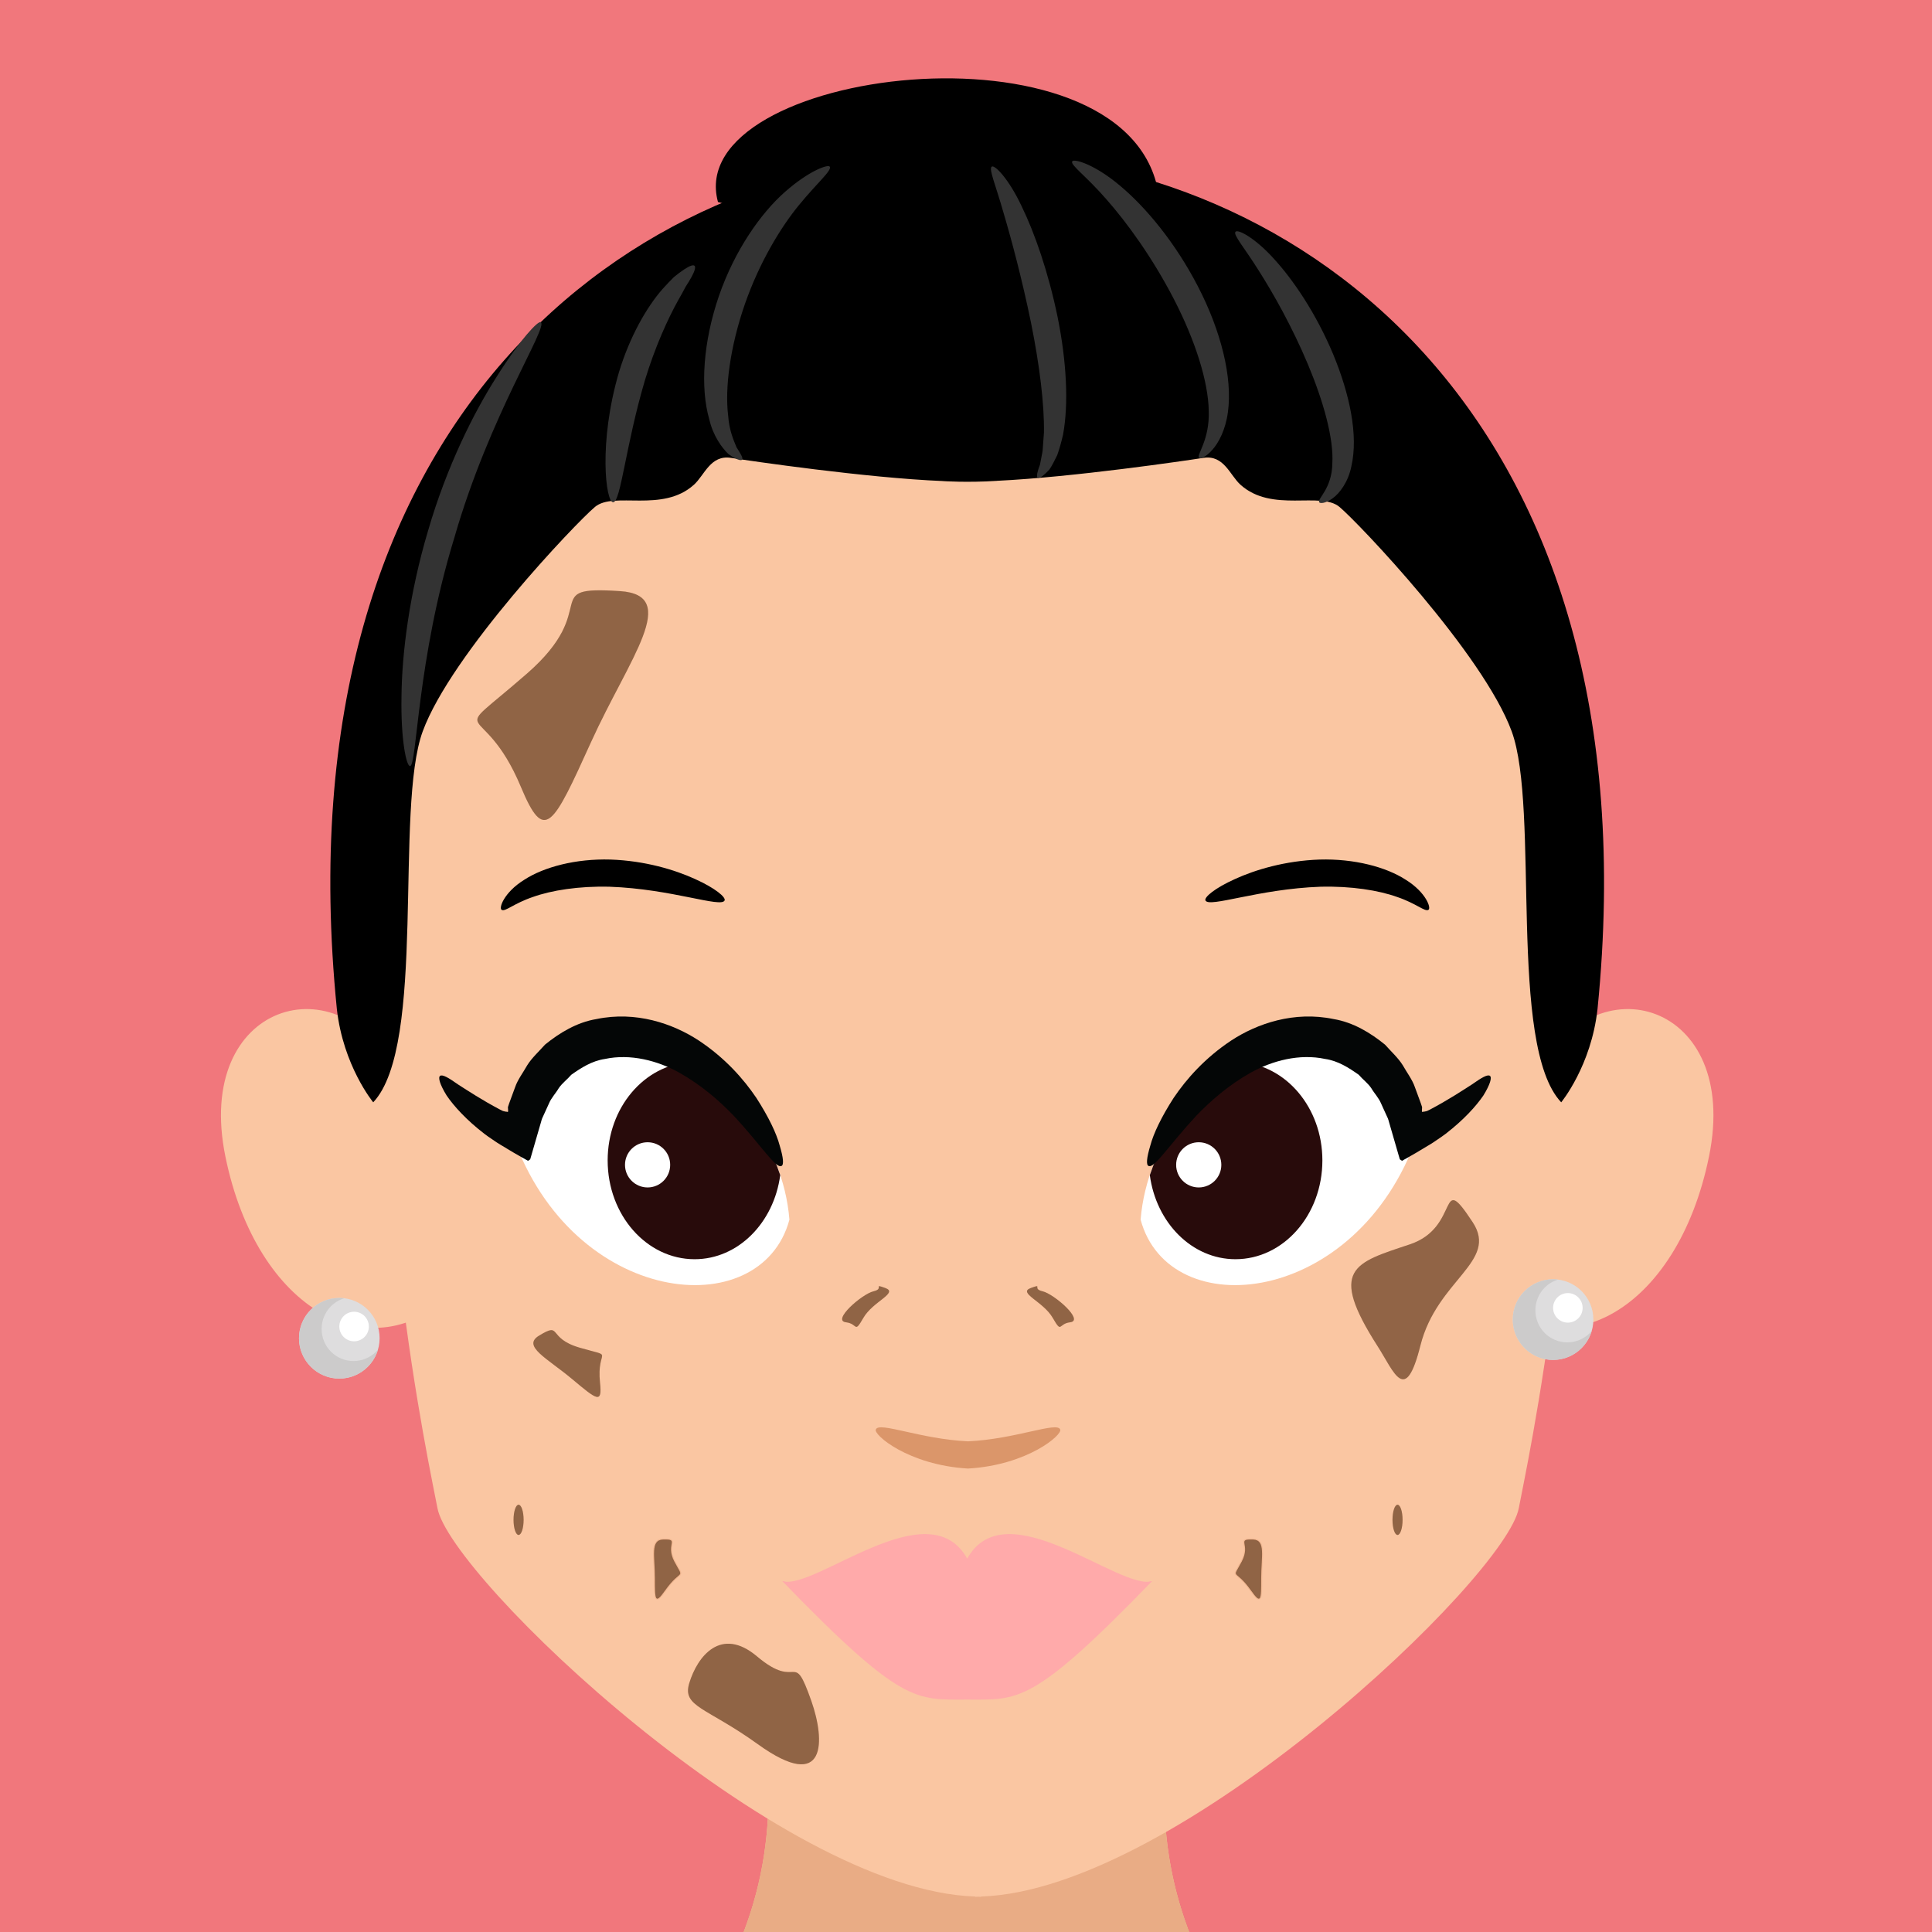 <?xml version="1.0" encoding="UTF-8" standalone="no"?>
<!-- Created with Inkscape (http://www.inkscape.org/) -->

<svg
   xmlns:osb="http://www.openswatchbook.org/uri/2009/osb"
   xmlns:dc="http://purl.org/dc/elements/1.1/"
   xmlns:cc="http://creativecommons.org/ns#"
   xmlns:rdf="http://www.w3.org/1999/02/22-rdf-syntax-ns#"
   xmlns:svg="http://www.w3.org/2000/svg"
   xmlns="http://www.w3.org/2000/svg"
   xmlns:xlink="http://www.w3.org/1999/xlink"
   xmlns:sodipodi="http://sodipodi.sourceforge.net/DTD/sodipodi-0.dtd"
   xmlns:inkscape="http://www.inkscape.org/namespaces/inkscape"
   width="500"
   height="500"
   viewBox="0 0 132.292 132.292"
   version="1.1"
   id="svg2157"
   inkscape:version="0.92.4 (5da689c313, 2019-01-14)"
   sodipodi:docname="question_07.svg"
   inkscape:export-filename="/home/brayandiazc/Projects/mediestetica/branding/Avatars/png/girl/girl_question_07/girl_question_07_answer_03.png"
   inkscape:export-xdpi="96"
   inkscape:export-ydpi="96">
  <defs
     id="defs2151">
    <linearGradient
       inkscape:collect="always"
       id="linearGradient2106">
      <stop
         style="stop-color:#fff6d5;stop-opacity:1;"
         offset="0"
         id="stop2102" />
      <stop
         style="stop-color:#fff6d5;stop-opacity:0;"
         offset="1"
         id="stop2104" />
    </linearGradient>
    <linearGradient
       inkscape:collect="always"
       id="linearGradient2032">
      <stop
         style="stop-color:#ffaaaa;stop-opacity:1;"
         offset="0"
         id="stop2028" />
      <stop
         style="stop-color:#ffaaaa;stop-opacity:0;"
         offset="1"
         id="stop2030" />
    </linearGradient>
    <linearGradient
       id="linearGradient1925"
       osb:paint="gradient">
      <stop
         style="stop-color:#ff0000;stop-opacity:1;"
         offset="0"
         id="stop1921" />
      <stop
         style="stop-color:#ff0000;stop-opacity:0;"
         offset="1"
         id="stop1923" />
    </linearGradient>
    <linearGradient
       osb:paint="gradient"
       id="linearGradient1722">
      <stop
         id="stop1898"
         offset="0"
         style="stop-color:#0000ff;stop-opacity:1;" />
      <stop
         id="stop1900"
         offset="1"
         style="stop-color:#1139ff;stop-opacity:0;" />
    </linearGradient>
    <linearGradient
       id="linearGradient1722-6"
       osb:paint="gradient">
      <stop
         style="stop-color:#ff00ff;stop-opacity:1;"
         offset="0"
         id="stop1718" />
      <stop
         style="stop-color:#1139ff;stop-opacity:0;"
         offset="1"
         id="stop1720" />
    </linearGradient>
    <clipPath
       clipPathUnits="userSpaceOnUse"
       id="clipPath2534">
      <rect
         style="fill:none;fill-opacity:1;stroke:#000000;stroke-width:1.745;stroke-miterlimit:4;stroke-dasharray:none;stroke-opacity:1"
         id="rect2536"
         width="132.292"
         height="132.292"
         x="-3.3764652e-06"
         y="164.708" />
    </clipPath>
    <clipPath
       clipPathUnits="userSpaceOnUse"
       id="clipPath2775">
      <rect
         y="309.034"
         x="11.486"
         height="132.292"
         width="132.292"
         id="rect2777"
         style="display:inline;fill:none;fill-opacity:1;stroke:none;stroke-width:1.745;stroke-miterlimit:4;stroke-dasharray:none;stroke-opacity:1" />
    </clipPath>
    <clipPath
       clipPathUnits="userSpaceOnUse"
       id="clipPath2775-1">
      <rect
         y="309.034"
         x="11.486"
         height="132.292"
         width="132.292"
         id="rect2777-3"
         style="display:inline;fill:none;fill-opacity:1;stroke:none;stroke-width:1.745;stroke-miterlimit:4;stroke-dasharray:none;stroke-opacity:1" />
    </clipPath>
    <clipPath
       clipPathUnits="userSpaceOnUse"
       id="clipPath3098">
      <circle
         style="display:inline;fill:none;fill-opacity:1;stroke:#000000;stroke-width:0.261;stroke-miterlimit:4;stroke-dasharray:none;stroke-opacity:1"
         id="circle3100"
         cx="94.84"
         cy="400.038"
         r="17.068" />
    </clipPath>
    <clipPath
       clipPathUnits="userSpaceOnUse"
       id="clipPath3121-7">
      <circle
         style="fill:none;fill-opacity:1;stroke:#000000;stroke-width:0.532;stroke-miterlimit:4;stroke-dasharray:none;stroke-opacity:1"
         id="circle3123-0"
         cx="77.632"
         cy="375.18"
         r="50.615" />
    </clipPath>
    <clipPath
       clipPathUnits="userSpaceOnUse"
       id="clipPath1167">
      <ellipse
         style="fill:none;fill-opacity:1;stroke:#fefefe;stroke-width:0.64;stroke-miterlimit:4;stroke-dasharray:none;stroke-opacity:1"
         id="ellipse1169"
         cx="351.952"
         cy="746.682"
         rx="28.57"
         ry="28.57" />
    </clipPath>
    <radialGradient
       inkscape:collect="always"
       xlink:href="#linearGradient2032"
       id="radialGradient2034"
       cx="189.461"
       cy="101.071"
       fx="189.461"
       fy="101.071"
       r="12.568"
       gradientUnits="userSpaceOnUse"
       gradientTransform="matrix(0.268,-1,1,0.268,37.663,261.934)" />
    <radialGradient
       inkscape:collect="always"
       xlink:href="#linearGradient2106"
       id="radialGradient2108"
       cx="187.59"
       cy="108.999"
       fx="187.59"
       fy="108.999"
       r="4.262"
       gradientUnits="userSpaceOnUse"
       gradientTransform="matrix(0.82,-2.795271e-6,3.9610946e-6,1.162,33.706,-17.64)" />
  </defs>
  <sodipodi:namedview
     id="base"
     pagecolor="#ffffff"
     bordercolor="#666666"
     borderopacity="1.0"
     inkscape:pageopacity="0.0"
     inkscape:pageshadow="2"
     inkscape:zoom="1"
     inkscape:cx="292.21526"
     inkscape:cy="132.29161"
     inkscape:document-units="px"
     inkscape:current-layer="layer7"
     showgrid="false"
     units="px"
     inkscape:window-width="1366"
     inkscape:window-height="705"
     inkscape:window-x="-8"
     inkscape:window-y="-8"
     inkscape:window-maximized="1"
     inkscape:snap-page="true"
     inkscape:snap-bbox="true"
     inkscape:bbox-nodes="true"
     inkscape:bbox-paths="true"
     inkscape:snap-global="true"
     showguides="true"
     inkscape:guide-bbox="true">
    <sodipodi:guide
       position="-232.833,249.767"
       orientation="1,0"
       id="guide3142"
       inkscape:locked="false" />
    <sodipodi:guide
       position="-88.9,364.067"
       orientation="0,1"
       id="guide3144"
       inkscape:locked="false" />
    <sodipodi:guide
       position="-137.583,-186.267"
       orientation="0,1"
       id="guide3146"
       inkscape:locked="false" />
    <sodipodi:guide
       position="599.017,234.95"
       orientation="1,0"
       id="guide3148"
       inkscape:locked="false" />
    <sodipodi:guide
       position="-313.267,262.467"
       orientation="1,0"
       id="guide3150"
       inkscape:locked="false"
       inkscape:label=""
       inkscape:color="rgb(0,0,255)" />
    <sodipodi:guide
       position="-86.783,-186.267"
       orientation="0,1"
       id="guide3152"
       inkscape:locked="false"
       inkscape:label=""
       inkscape:color="rgb(0,0,255)" />
    <inkscape:grid
       type="xygrid"
       id="grid3154" />
  </sodipodi:namedview>
  <g
     inkscape:label="00.BASE"
     inkscape:groupmode="layer"
     id="layer1"
     transform="translate(0,-164.708)"
     style="display:inline">
    <rect
       transform="translate(0,164.708)"
       style="display:inline;fill:#f1777c;fill-opacity:1;stroke:none;stroke-width:1.745;stroke-miterlimit:4;stroke-dasharray:none;stroke-opacity:1"
       id="rect2804-4"
       width="132.292"
       height="132.292"
       x="-3.376465e-06"
       y="-3.376465e-06" />
  </g>
  <g
     inkscape:groupmode="layer"
     id="layer2"
     inkscape:label="00.BOY"
     style="display:none">
    <rect
       style="fill:#f1777c;fill-opacity:1;stroke:none;stroke-width:1.745;stroke-miterlimit:4;stroke-dasharray:none;stroke-opacity:1"
       id="rect2804"
       width="132.292"
       height="132.292"
       x="-3.376465e-06"
       y="-3.376465e-06" />
    <g
       style="fill:none"
       id="g68296-0"
       transform="matrix(0.141,0,0,-0.141,-488.949,494.879)">
      <path
         inkscape:connector-curvature="0"
         id="path302-8-4-3"
         style="fill:#fac6a2;fill-opacity:1;fill-rule:nonzero;stroke:none;stroke-width:1"
         d="m 4357.427,2224.113 c -11.58,163.13 -350.63,206.76 -329.39,430.341 l -96.9,-12.09 -96.9,12.09 c 21.25,-223.58 -317.81,-267.21 -329.37,-430.341 51.68,-55.93 259.99,-192.4 425.901,-194.02 v -0.04 l 0.37,0.02 0.39,-0.02 v 0.04 c 159.77,1.62 374.221,138.09 425.901,194.02" />
      <path
         inkscape:connector-curvature="0"
         id="path304-2-3-1"
         style="fill:#fac6a2;fill-opacity:1;fill-rule:nonzero;stroke:none;stroke-width:1"
         d="m 4208.527,2984.904 c 26.83,54.41 97.99,34.53 82.66,-40.57 -15.33,-75.1 -71.17,-104.98 -110.25,-65.91 -0.77,23.76 27.59,106.48 27.59,106.48" />
      <path
         inkscape:connector-curvature="0"
         id="path306-4-5"
         style="fill:#fac6a2;fill-opacity:1;fill-rule:nonzero;stroke:none;stroke-width:1"
         d="m 3654.516,2984.904 c -26.83,54.41 -97.99,34.53 -82.66,-40.57 15.32,-75.1 71.16,-104.98 110.24,-65.91 0.77,23.76 -27.58,106.48 -27.58,106.48" />
      <path
         inkscape:connector-curvature="0"
         id="path308-2-77"
         style="fill:#ebc6ad;fill-opacity:1;fill-rule:nonzero;stroke:none;stroke-width:1"
         d="m 3821.906,2565.243 c -0.01,0.01 -0.03,0.02 -0.04,0.03 8.97,22.25 13.88,46.65 13.28,73.79 0.6,-27.15 -4.27,-51.56 -13.24,-73.82 m 218.19,0.68 c -10.44,26.2 -15.21,55.4 -12.06,88.53 v 0 c -3.14,-33.13 1.67,-62.29 12.11,-88.5 -0.02,-0.01 -0.03,-0.02 -0.05,-0.03 m -204.95,73.32 c 0,0.04 -0.01,0.08 -0.01,0.12 0,-0.04 0.01,-0.08 0.01,-0.12" />
      <path
         inkscape:connector-curvature="0"
         id="path310-1-2-7"
         style="fill:#e9ac85;fill-opacity:1;fill-rule:nonzero;stroke:none;stroke-width:1"
         d="m 3931.907,2523.263 -1.45,0.07 -1.44,-0.07 v 0.14 c -31.37,0.99 -69.65,18.15 -107.11,41.84 8.97,22.26 13.84,46.67 13.24,73.82 0,0.06 0,0.12 0,0.18 0,0.04 -0.01,0.08 -0.01,0.12 -0.11,4.94 -0.41,9.97 -0.9,15.09 v 0 l 96.9,-12.09 96.9,12.09 c -3.15,-33.13 1.62,-62.33 12.06,-88.53 -37.81,-24.05 -76.53,-41.52 -108.19,-42.52 v -0.14" />
      <path
         inkscape:connector-curvature="0"
         id="path312-0-8"
         style="fill:#fac6a2;fill-opacity:1;fill-rule:nonzero;stroke:none;stroke-width:1"
         d="m 3930.977,3409.444 v 0.02 h -1.03 v -0.02 c -401.02,-1.04 -267.75,-591.571 -261.64,-625.261 6.06,-33.39 165.33,-185.35 260.71,-188.36 v -0.15 l 1.44,0.08 1.45,-0.08 v 0.15 c 95.37,3.01 254.65,154.97 260.71,188.36 6.11,33.69 139.38,624.221 -261.64,625.261" />
      <path
         inkscape:connector-curvature="0"
         id="path314-2-7-3"
         style="fill:#ffffff;fill-opacity:1;fill-rule:nonzero;stroke:none;stroke-width:1"
         d="m 4015.597,2913.684 c 6.14,76.62 111.11,130.27 134.09,40.61 -29.1,-82.76 -120.3,-91.94 -134.09,-40.61" />
      <path
         inkscape:connector-curvature="0"
         id="path316-0-6-33"
         style="fill:#000000;fill-opacity:1;fill-rule:nonzero;stroke:none;stroke-width:1"
         d="m 4047.017,3068.474 c -0.68,1.51 4.48,5.94 14.29,10.35 9.73,4.46 24.29,8.89 41.07,9.46 16.76,0.48 32.2,-3.58 41.79,-9.81 9.92,-6.15 12.5,-13.91 10.9,-14.59 -1.67,-0.98 -5.97,3.18 -15.06,6.25 -8.97,3.23 -22.29,5.37 -37.27,4.97 -30.06,-1.06 -54.13,-10.41 -55.72,-6.63" />
      <path
         inkscape:connector-curvature="0"
         id="path318-1-9-7"
         style="fill:#000000;fill-opacity:1;fill-rule:nonzero;stroke:none;stroke-width:1"
         d="m 4063.777,2990.064 c -19.11,-11.53 -35.87,-31.22 -43.72,-54.76 3.05,-23.04 20.39,-40.78 41.53,-40.78 23.27,0 42.14,21.44 42.14,47.89 0,25.59 -17.71,46.32 -39.95,47.65" />
      <path
         inkscape:connector-curvature="0"
         id="path322-1-9-5"
         style="fill:#ffffff;fill-opacity:1;fill-rule:nonzero;stroke:none;stroke-width:1"
         d="m 3845.326,2913.684 c -6.14,76.62 -111.12,130.27 -134.1,40.61 29.12,-82.76 120.3,-91.94 134.1,-40.61" />
      <path
         inkscape:connector-curvature="0"
         id="path324-5-3-8"
         style="fill:#000000;fill-opacity:1;fill-rule:nonzero;stroke:none;stroke-width:1"
         d="m 3813.896,3068.464 c -1.59,-3.76 -25.66,5.58 -55.71,6.64 -14.98,0.4 -28.3,-1.74 -37.28,-4.97 -9.08,-3.07 -13.39,-7.24 -15.05,-6.26 -1.61,0.69 0.99,8.45 10.89,14.6 9.59,6.23 25.04,10.29 41.79,9.81 16.78,-0.57 31.34,-5 41.07,-9.46 9.81,-4.41 14.97,-8.84 14.29,-10.36" />
      <path
         inkscape:connector-curvature="0"
         id="path326-2-2-0"
         style="fill:#000000;fill-opacity:1;fill-rule:nonzero;stroke:none;stroke-width:1"
         d="m 3797.136,2990.064 c -22.22,-1.33 -39.94,-22.06 -39.94,-47.65 0,-26.45 18.87,-47.89 42.15,-47.89 21.12,0 38.47,17.74 41.51,40.78 -7.85,23.54 -24.62,43.23 -43.72,54.76" />
      <path
         inkscape:connector-curvature="0"
         id="path330-5-2"
         style="fill:#db966a;fill-opacity:1;fill-rule:nonzero;stroke:none;stroke-width:1"
         d="m 3887.236,2812.004 c 1.6,3.92 21.53,-4.71 44.67,-5.79 23.14,1.09 43.08,9.71 44.68,5.79 1.4,-2.42 -15.69,-17.31 -44.68,-18.97 -28.98,1.66 -46.08,16.55 -44.67,18.97" />
      <path
         inkscape:connector-curvature="0"
         id="path332-2-8-8"
         style="fill:#deaa87;fill-opacity:1;fill-rule:nonzero;stroke:none;stroke-width:1"
         d="m 3931.907,2721.974 c 7.26,0.17 64.85,2.03 89.26,16.47 -15.72,-4.7 -70.9,44.68 -89.64,10.9 -18.75,33.78 -73.94,-15.6 -89.64,-10.9 24.39,-14.44 81.98,-16.3 89.25,-16.47 v -0.02 l 0.39,0.01 0.38,-0.01 v 0.02" />
      <path
         inkscape:connector-curvature="0"
         id="path334-1-7-4"
         style="fill:#deaa8d;fill-opacity:1;fill-rule:nonzero;stroke:none;stroke-width:1"
         d="m 3931.526,2725.284 c -30.67,0 -75.86,6.02 -102.3,20.59 58.25,-60.16 77.4,-64.84 102.3,-64.84 24.89,0 44.04,4.68 102.28,64.84 -26.43,-14.57 -71.63,-20.59 -102.28,-20.59" />
      <path
         inkscape:connector-curvature="0"
         id="path340-1-0"
         style="fill:#ffffff;fill-opacity:1;fill-rule:nonzero;stroke:none;stroke-width:1"
         d="m 3787.516,2940.274 c 0,-6.05 -4.9,-10.95 -10.94,-10.95 -6.06,0 -10.96,4.9 -10.96,10.95 0,6.05 4.9,10.96 10.96,10.96 6.04,0 10.94,-4.91 10.94,-10.96" />
      <path
         inkscape:connector-curvature="0"
         id="path342-0-2-4"
         style="fill:#ffffff;fill-opacity:1;fill-rule:nonzero;stroke:none;stroke-width:1"
         d="m 4054.727,2940.274 c 0,-6.05 -4.9,-10.95 -10.95,-10.95 -6.05,0 -10.95,4.9 -10.95,10.95 0,6.05 4.9,10.96 10.95,10.96 6.05,0 10.95,-4.91 10.95,-10.96" />
      <path
         inkscape:connector-curvature="0"
         id="path344-7-4"
         style="fill:#000000;fill-opacity:1;fill-rule:nonzero;stroke:none;stroke-width:1"
         d="m 3626.916,3015.624 c 4.6,-35.24 16.86,-75.1 16.86,-75.1 9.2,53.65 12.28,114.95 9.2,154.8 -3.06,39.84 73.58,104.2 79.7,225.28 -24.52,9.21 -35.25,47.52 -35.25,47.52 -121.08,-49.05 -118.02,-108.83 -98.09,-193.11 19.92,-84.29 27.58,-159.39 27.58,-159.39" />
      <path
         inkscape:connector-curvature="0"
         id="path346-4-68"
         style="fill:#000000;fill-opacity:1;fill-rule:nonzero;stroke:none;stroke-width:1"
         d="m 4233.047,3015.624 c -4.6,-35.24 -16.86,-75.1 -16.86,-75.1 -9.2,53.65 -12.27,114.95 -9.2,154.8 3.07,39.84 -73.57,104.2 -79.7,225.28 24.53,9.21 35.26,47.52 35.26,47.52 121.08,-49.05 118.02,-108.83 98.08,-193.11 -19.91,-84.29 -27.58,-159.39 -27.58,-159.39" />
      <path
         inkscape:connector-curvature="0"
         id="path348-0-0-7"
         style="fill:#000000;fill-opacity:1;fill-rule:nonzero;stroke:none;stroke-width:0.779"
         d="m 3707.406,3290.299 c -76.64,55.858 -1.93,100.545 69.34,114.517 71.26,13.96 208.05,46.084 156.32,94.263 77.01,-9.076 109.2,-43.994 109.2,-43.994 47.12,4.192 63.21,-42.591 63.21,-42.591 94.26,-18.158 134.48,-66.337 110.35,-110.325 -24.14,-43.994 -48.28,-76.81 -129.89,-60.748 -64.35,-32.124 -193.1,-10.479 -248.27,18.85 -54.02,8.377 -103.45,-2.795 -103.45,-2.795 0,0 -34.09,18.85 -26.81,32.822" />
      <path
         inkscape:connector-curvature="0"
         id="path352-8-6"
         style="fill:#4d4d4d;fill-opacity:1;fill-rule:nonzero;stroke:none;stroke-width:1"
         d="m 3617.716,3273.094 c -2.95,2.04 10.75,26.47 34.96,50.96 6.07,6.07 12.44,11.35 18.17,16.11 6.24,4.3 11.9,8.05 16.82,10.9 10.74,4.64 17.47,6.46 18.17,4.8 0.71,-1.68 -4.49,-6.5 -13.03,-12.58 -3.99,-3.67 -8.74,-7.96 -14.16,-12.43 -5.12,-4.96 -10.75,-10.41 -16.65,-16.13 -23.21,-23.46 -41.28,-43.78 -44.28,-41.63" />
      <path
         inkscape:connector-curvature="0"
         id="path354-6-8"
         style="fill:#4d4d4d;fill-opacity:1;fill-rule:nonzero;stroke:none;stroke-width:1"
         d="m 3675.956,3260.834 c -3.32,1.42 1.56,20.46 12.57,41.89 5.44,10.72 11.68,19.92 17.18,25.95 5.64,6.09 10.58,8.56 11.62,7.26 1.31,-1.5 -0.75,-5.81 -3.93,-12.53 -3.19,-6.89 -7.84,-16.26 -13.16,-26.73 -10.71,-20.84 -20.91,-37.29 -24.28,-35.84" />
      <path
         inkscape:connector-curvature="0"
         id="path356-4-19"
         style="fill:#4d4d4d;fill-opacity:1;fill-rule:nonzero;stroke:none;stroke-width:1"
         d="m 3836.866,3309.104 c -1.09,-1.41 -8.33,2.2 -18.32,10.04 -10.06,7.69 -22.57,19.88 -36.5,31.95 -6.92,5.91 -13.99,11.17 -19.97,13.15 -2.98,0.95 -5.21,0.96 -7.21,0.13 -2.04,-0.84 -3.98,-2.74 -5.61,-4.83 -6.2,-9.15 -8.44,-17.32 -10.46,-16.71 -1.35,0.32 -3.02,8.33 2.43,21.44 1.64,3.19 3.98,6.93 8.4,9.7 4.43,2.83 10.59,3.28 15.53,2.03 10.02,-2.58 17.86,-8.56 25.42,-14.86 14.9,-12.93 26.08,-25.94 34.37,-35.23 8.14,-9.37 13.07,-15.35 11.92,-16.81" />
      <path
         inkscape:connector-curvature="0"
         id="path358-7-8-40"
         style="fill:#4d4d4d;fill-opacity:1;fill-rule:nonzero;stroke:none;stroke-width:0.692"
         d="m 4105.477,3412.494 c 0.623,0.104 1.474,-1.993 2.499,-5.952 0.484,-1.98 1.114,-4.416 1.578,-7.281 0.256,-2.907 0.554,-6.202 0.879,-9.849 0.332,-7.33 -0.194,-16.12 -1.862,-25.755 -2.125,-9.51 -5.018,-19.975 -10.133,-30.053 -9.898,-20.37 -24.183,-35.569 -35.908,-44.346 -11.676,-9.053 -20.854,-11.427 -21.221,-10.424 -0.623,1.308 7.067,5.551 17.054,15.352 10.078,9.552 22.64,24.419 31.866,43.411 4.797,9.406 7.683,19.048 10.119,27.838 1.986,8.915 3.142,17.096 3.634,24.059 0.18,3.488 0.339,6.652 0.484,9.434 -0.01,2.796 -0.014,5.212 -0.021,7.191 0.083,3.98 0.415,6.271 1.031,6.375" />
      <path
         inkscape:connector-curvature="0"
         id="path360-0-0-7"
         style="fill:#4d4d4d;fill-opacity:1;fill-rule:nonzero;stroke:none;stroke-width:1"
         d="m 3837.353,3346.637 c -0.194,2.204 10.969,3.938 27.09,10.831 16.017,6.999 36.579,20.465 54.395,40.406 17.883,19.919 29.084,41.868 33.612,58.504 0.96,4.155 1.755,8 2.258,11.366 0.105,3.35 0.591,6.367 0.566,8.777 -0.362,4.752 -0.194,7.781 0.659,8.084 0.839,0.322 2.367,-2.14 4.413,-7.278 0.844,-2.581 1.146,-5.853 1.732,-9.723 0.193,-3.809 -0.01,-8.207 -0.475,-13.016 -2.561,-19.09 -13.587,-43.959 -32.939,-65.496 -19.262,-21.625 -42.842,-35.172 -61.036,-40.393 -18.392,-5.123 -30.274,-3.458 -30.276,-2.063" />
      <path
         inkscape:connector-curvature="0"
         id="path362-0-1"
         style="fill:#4d4d4d;fill-opacity:1;fill-rule:nonzero;stroke:none;stroke-width:0.753"
         d="m 3936.561,3271.198 c -0.283,0.618 2.226,2.693 6.955,5.876 2.359,1.585 5.269,3.453 8.668,5.55 3.187,2.412 6.823,5.156 10.835,8.19 15.656,12.341 35.923,31.771 50.601,58.592 15.279,26.392 22.807,53.507 26.083,73.177 1.576,9.888 2.119,17.987 2.118,23.564 0.051,5.563 -0.333,8.705 0.446,8.938 0.518,0.204 2.215,-2.738 3.402,-8.548 1.221,-5.784 1.748,-14.322 1.01,-24.758 -1.585,-20.753 -8.369,-49.519 -24.428,-77.297 -15.435,-28.202 -37.821,-48.093 -55.158,-59.39 -4.454,-2.73 -8.472,-5.179 -12.055,-7.224 -3.771,-1.712 -7.036,-3.127 -9.73,-4.217 -5.383,-2.187 -8.456,-3.072 -8.746,-2.453" />
      <path
         inkscape:connector-curvature="0"
         id="path364-4-6-0"
         style="fill:#4d4d4d;fill-opacity:1;fill-rule:nonzero;stroke:none;stroke-width:0.675"
         d="m 4220.305,3339.374 c 0.608,-0.067 0.932,-1.891 0.986,-5.193 0.088,-3.296 -0.101,-8.057 -1.135,-13.864 -1.857,-11.562 -6.476,-27.722 -16.708,-43.012 -10.184,-15.283 -23.981,-25.892 -35.347,-30.16 -11.393,-4.653 -19.382,-3.012 -19.22,-1.958 -0.02,1.398 6.996,2.073 16.525,7.652 9.597,5.241 21.293,15.425 30.653,29.424 9.387,14.027 14.641,28.722 17.971,39.48 1.749,5.376 2.863,9.846 3.822,12.932 0.993,3.073 1.837,4.768 2.451,4.7" />
      <path
         inkscape:connector-curvature="0"
         id="path366-1-7-3"
         style="fill:#4d4d4d;fill-opacity:1;fill-rule:nonzero;stroke:none;stroke-width:1"
         d="m 4222.337,3129.034 c -3.49,-1.13 -14.85,24.58 -28.45,56.04 -3.25,7.96 -6.89,15.18 -9.69,22.07 -3.05,6.7 -6.02,12.59 -8.18,17.8 -5.06,9.7 -7.99,16.27 -6.56,17.51 1.29,1.16 6.96,-3.45 14.51,-12.64 3.29,-4.77 7.28,-10.52 11.07,-17.19 3.49,-6.77 7.62,-14.17 10.93,-22.28 13.96,-32.26 19.81,-60.22 16.37,-61.31" />
      <path
         inkscape:connector-curvature="0"
         id="path368-9-2-13"
         style="fill:#4d4d4d;fill-opacity:1;fill-rule:nonzero;stroke:none;stroke-width:1"
         d="m 4244.537,3100.684 c -3.66,0.08 -5.9,33.05 -6.3,73.54 0.17,40.66 -0.64,72.7 3.25,73.59 3.26,0.88 10.15,-32.71 9.93,-73.44 0.4,-40.81 -3.26,-73.77 -6.88,-73.69" />
    </g>
  </g>
  <g
     inkscape:groupmode="layer"
     id="layer4"
     inkscape:label="00.LUPA"
     style="display:none;opacity:1">
    <g
       style="display:inline;opacity:1"
       id="g1212"
       transform="matrix(1.458,0,0,1.458,-243.074,48.796)">
      <ellipse
         ry="15.705"
         rx="15.705"
         cy="32.359"
         cx="226.818"
         id="path1171"
         style="fill:#fefefe;fill-opacity:1;stroke:#fefefe;stroke-width:0.339;stroke-miterlimit:4;stroke-dasharray:none;stroke-opacity:1" />
      <g
         clip-path="url(#clipPath1167)"
         id="g1893-2-0"
         transform="matrix(0.486,0,0,0.486,55.703,-330.67)">
        <path
           inkscape:connector-curvature="0"
           id="path572-7-6-9"
           style="fill:#000000;fill-opacity:1;fill-rule:nonzero;stroke:none;stroke-width:0.416"
           d="m 285.333,564.858 c -5.466,-19.976 60.639,-28.203 65.773,-1.779 -45.204,7.987 -65.773,1.779 -65.773,1.779" />
        <path
           inkscape:connector-curvature="0"
           id="path574-2-2-9"
           style="fill:#fac6a2;fill-opacity:1;fill-rule:nonzero;stroke:none;stroke-width:0.308"
           d="m 408.015,695.046 c 8.27,-16.778 30.217,-10.645 25.486,12.51 -4.724,23.161 -21.943,32.375 -33.994,20.324 -0.234,-7.327 8.508,-32.835 8.508,-32.835" />
        <path
           inkscape:connector-curvature="0"
           id="path576-2-0-7-9"
           style="fill:#fac6a2;fill-opacity:1;fill-rule:nonzero;stroke:none;stroke-width:0.308"
           d="m 237.175,695.046 c -8.272,-16.778 -30.216,-10.645 -25.488,12.51 4.725,23.161 21.945,32.375 33.996,20.324 0.234,-7.327 -8.508,-32.835 -8.508,-32.835" />
        <path
           inkscape:connector-curvature="0"
           id="path578-99-5-0"
           style="fill:#fac6a2;fill-opacity:1;fill-rule:nonzero;stroke:none;stroke-width:0.308"
           d="M 453.927,929.647 C 450.363,879.347 345.808,865.893 352.361,796.945 l -29.883,3.731 -29.882,-3.731 c 6.549,68.948 -98.002,82.402 -101.57,132.702 15.938,17.25 89.055,59.684 131.335,59.835 v 0.006 h 0.117 0.118 v -0.006 c 42.278,-0.151 115.398,-42.585 131.331,-59.835" />
        <path
           inkscape:connector-curvature="0"
           id="path580-2-0-8"
           style="fill:#ad6d45;fill-opacity:1;fill-rule:nonzero;stroke:none;stroke-width:0.308"
           d="m 288.793,824.457 c -0.003,-0.003 -0.005,-0.005 -0.01,-0.01 3.24,-8.039 4.758,-16.982 3.85,-27.136 0.909,10.158 -0.599,19.106 -3.838,27.145 m 67.287,-0.213 c -2.891,-7.259 -4.373,-15.261 -3.94,-24.219 -0.431,8.958 1.061,16.951 3.952,24.213 -0.004,0.003 -0.01,0.003 -0.01,0.005 m -3.938,-24.259 c 0,-0.02 0.003,-0.035 0.003,-0.056 0,0.02 0,0.035 -0.003,0.056 m 0.005,-0.139 c 0,-0.003 0,-0.005 0,-0.01 0,0.003 0,0.005 0,0.01 m -59.52,-2.55 c -0.003,-0.03 -0.005,-0.062 -0.01,-0.092 0.003,0.035 0.005,0.059 0.01,0.092 m -0.01,-0.123 c -0.003,-0.03 -0.005,-0.059 -0.01,-0.086 0.003,0.03 0.005,0.059 0.01,0.086 m -0.01,-0.114 c -0.004,-0.035 -0.005,-0.077 -0.01,-0.114 v 0 c 0.004,0.035 0.005,0.077 0.01,0.114" />
        <path
           inkscape:connector-curvature="0"
           id="path582-6-3-1"
           style="fill:#e9ac85;fill-opacity:1;fill-rule:nonzero;stroke:none;stroke-width:0.308"
           d="m 322.714,837.4 -0.447,-0.02 -0.446,0.02 v -0.045 c -9.671,-0.302 -21.477,-5.594 -33.029,-12.899 3.239,-8.039 4.747,-16.988 3.838,-27.145 0,-0.003 0,-0.01 0,-0.015 -0.004,-0.035 -0.005,-0.059 -0.01,-0.092 0,-0.01 -0.003,-0.02 -0.003,-0.03 -0.003,-0.03 -0.005,-0.056 -0.01,-0.086 0,-0.01 0,-0.02 -0.003,-0.03 -0.004,-0.035 -0.005,-0.077 -0.01,-0.114 l 29.882,3.731 29.883,-3.731 c -0.093,0.974 -0.162,1.94 -0.212,2.892 0,0.003 0,0.005 0,0.01 0,0.03 -0.004,0.056 -0.005,0.084 0,0.02 0,0.035 -0.003,0.056 0,0.015 0,0.03 -0.003,0.04 -0.432,8.958 1.049,16.96 3.94,24.219 -11.663,7.416 -23.601,12.803 -33.365,13.112 v 0.045" />
        <path
           inkscape:connector-curvature="0"
           id="path584-1-2-7"
           style="fill:#fac6a2;fill-opacity:1;fill-rule:nonzero;stroke:none;stroke-width:0.308"
           d="m 322.428,564.135 v -0.01 l -0.16,0.003 -0.159,-0.003 v 0.01 c -123.66,0.32 -82.566,182.417 -80.677,192.806 1.866,10.296 50.979,57.156 80.392,58.084 v 0.045 l 0.444,-0.02 0.446,0.02 v -0.045 c 29.413,-0.928 78.527,-47.788 80.393,-58.084 1.887,-10.389 42.983,-192.485 -80.678,-192.806" />
        <path
           inkscape:connector-curvature="0"
           id="path586-1-0-7-8"
           style="fill:#ffffff;fill-opacity:1;fill-rule:nonzero;stroke:none;stroke-width:0.308"
           d="m 348.522,717.007 c 1.891,-23.627 34.262,-40.168 41.352,-12.52 -8.977,25.52 -37.097,28.354 -41.352,12.52" />
        <path
           inkscape:connector-curvature="0"
           id="path588-51-0-0"
           style="fill:#000000;fill-opacity:1;fill-rule:nonzero;stroke:none;stroke-width:0.308"
           d="m 358.211,669.275 c -0.207,-0.466 1.381,-1.829 4.41,-3.192 3,-1.375 7.487,-2.741 12.662,-2.917 5.168,-0.145 9.929,1.104 12.89,3.028 3.053,1.896 3.851,4.286 3.361,4.499 -0.518,0.302 -1.844,-0.984 -4.647,-1.927 -2.766,-0.996 -6.873,-1.656 -11.493,-1.536 -9.266,0.327 -16.689,3.21 -17.182,2.044" />
        <path
           inkscape:connector-curvature="0"
           id="path590-4-4-5"
           style="fill:#280b0b;fill-opacity:1;fill-rule:nonzero;stroke:none;stroke-width:0.308"
           d="m 363.379,693.457 c -5.89,3.555 -11.06,9.624 -13.481,16.886 0.94,7.105 6.285,12.575 12.803,12.575 7.179,0 12.995,-6.614 12.995,-14.771 0,-7.891 -5.458,-14.28 -12.316,-14.691" />
        <path
           inkscape:connector-curvature="0"
           id="path592-4-9-7-9"
           style="fill:#040606;fill-opacity:1;fill-rule:nonzero;stroke:none;stroke-width:0.308"
           d="m 349.704,708.974 c -0.382,-0.176 -0.278,-1.227 0.262,-3.031 0.481,-1.826 1.655,-4.286 3.497,-7.148 1.903,-2.818 4.667,-5.961 8.608,-8.576 3.895,-2.55 9.408,-4.431 15.295,-3.207 2.945,0.487 5.544,2.078 7.694,3.827 0.916,1.03 1.958,1.967 2.649,3.071 0.632,1.119 1.449,2.183 1.822,3.299 0.207,0.558 0.407,1.104 0.607,1.647 l 0.293,0.802 0.173,0.524 -0.028,0.552 c -0.031,0.29 0.197,0.092 0.339,0.123 l 0.284,-0.059 c 0.092,-0.02 0.157,-0.02 0.598,-0.259 2.732,-1.446 4.798,-2.812 6.272,-3.759 1.4,-0.99 2.319,-1.53 2.674,-1.277 0.33,0.231 0.046,1.283 -0.978,2.939 -1.076,1.582 -2.948,3.651 -5.615,5.708 -0.237,0.197 -0.87,0.626 -1.489,1.045 -0.607,0.435 -1.249,0.78 -1.912,1.19 -0.663,0.407 -1.351,0.811 -2.06,1.209 l -1.089,0.614 -0.324,-0.222 -0.17,-0.577 c -0.463,-1.603 -0.947,-3.263 -1.44,-4.968 -0.139,-0.537 -0.228,-0.7 -0.324,-0.894 l -0.287,-0.626 c -0.188,-0.419 -0.382,-0.842 -0.577,-1.27 -0.367,-0.882 -1.005,-1.508 -1.477,-2.313 -0.518,-0.762 -1.27,-1.295 -1.872,-1.998 -1.483,-1.045 -3.077,-2.075 -5.02,-2.362 -3.802,-0.817 -7.888,0.231 -11.175,2.075 -3.303,1.866 -5.998,4.234 -8.1,6.426 -4.148,4.465 -6.256,7.919 -7.132,7.493" />
        <path
           inkscape:connector-curvature="0"
           id="path594-2-3-6"
           style="fill:#ffffff;fill-opacity:1;fill-rule:nonzero;stroke:none;stroke-width:0.308"
           d="m 296.014,717.007 c -1.89,-23.627 -34.263,-40.168 -41.351,-12.52 8.976,25.52 37.097,28.354 41.351,12.52" />
        <path
           inkscape:connector-curvature="0"
           id="path596-3-6-7"
           style="fill:#000000;fill-opacity:1;fill-rule:nonzero;stroke:none;stroke-width:0.308"
           d="m 286.325,669.278 c -0.491,1.163 -7.914,-1.721 -17.182,-2.048 -4.618,-0.12 -8.726,0.54 -11.494,1.536 -2.802,0.944 -4.127,2.229 -4.641,1.93 -0.496,-0.213 0.302,-2.606 3.357,-4.502 2.96,-1.924 7.72,-3.176 12.889,-3.028 5.174,0.176 9.66,1.542 12.664,2.917 3.026,1.363 4.616,2.726 4.407,3.195" />
        <path
           inkscape:connector-curvature="0"
           id="path598-2-3-7"
           style="fill:#280b0b;fill-opacity:1;fill-rule:nonzero;stroke:none;stroke-width:0.308"
           d="m 281.154,693.457 c -6.854,0.41 -12.314,6.799 -12.314,14.691 0,8.156 5.819,14.771 12.999,14.771 6.513,0 11.861,-5.47 12.801,-12.575 -2.421,-7.262 -7.593,-13.331 -13.485,-16.886" />
        <path
           inkscape:connector-curvature="0"
           id="path600-63-5-0"
           style="fill:#040606;fill-opacity:1;fill-rule:nonzero;stroke:none;stroke-width:0.308"
           d="m 294.83,708.977 c -0.875,0.425 -2.981,-3.031 -7.13,-7.496 -2.102,-2.193 -4.797,-4.561 -8.101,-6.426 -3.288,-1.844 -7.374,-2.892 -11.173,-2.075 -1.944,0.287 -3.539,1.317 -5.022,2.362 -0.602,0.703 -1.354,1.237 -1.872,1.998 -0.471,0.805 -1.11,1.431 -1.476,2.313 -0.195,0.429 -0.388,0.851 -0.579,1.27 l -0.287,0.626 c -0.094,0.194 -0.184,0.358 -0.322,0.894 -0.496,1.705 -0.976,3.364 -1.441,4.968 l -0.169,0.577 -0.324,0.219 -1.089,-0.614 c -0.71,-0.395 -1.396,-0.799 -2.06,-1.206 -0.661,-0.41 -1.303,-0.759 -1.912,-1.19 -0.619,-0.419 -1.252,-0.848 -1.488,-1.045 -2.666,-2.057 -4.54,-4.123 -5.617,-5.705 -1.025,-1.659 -1.309,-2.711 -0.981,-2.939 0.354,-0.256 1.277,0.284 2.677,1.277 1.476,0.944 3.54,2.31 6.273,3.756 0.439,0.237 0.505,0.24 0.599,0.259 l 0.283,0.059 c 0.141,-0.035 0.369,0.166 0.339,-0.127 l -0.03,-0.549 0.172,-0.524 0.293,-0.802 c 0.2,-0.543 0.402,-1.089 0.607,-1.647 0.374,-1.116 1.192,-2.18 1.822,-3.299 0.692,-1.104 1.734,-2.041 2.648,-3.071 2.153,-1.748 4.75,-3.34 7.696,-3.827 5.885,-1.224 11.4,0.657 15.296,3.207 3.941,2.615 6.705,5.757 8.607,8.576 1.843,2.862 3.017,5.322 3.498,7.148 0.54,1.804 0.642,2.855 0.26,3.034" />
        <path
           inkscape:connector-curvature="0"
           id="path602-3-7-7-7"
           style="fill:#000000;fill-opacity:1;fill-rule:nonzero;stroke:none;stroke-width:0.308"
           d="m 323.66,557.53 -0.004,-0.02 h -0.787 l -0.157,-0.003 v 0.003 h -0.237 v -0.003 l -0.114,0.003 -1.361,-0.003 -0.005,0.035 c -48.068,0.777 -101.53,39.329 -92.64,127.978 0.947,8.508 5.436,13.941 5.436,13.941 8.034,-8.508 3.15,-43.89 7.402,-55.466 4.256,-11.579 22.923,-31.194 25.757,-33.556 2.837,-2.362 10.066,0.947 14.788,-3.309 1.59,-1.431 2.463,-4.49 5.535,-4.018 2.792,0.432 20.194,3 31.686,3.466 l 0.003,0.005 c 0,0 3.625,0.253 8.07,-0.035 v -0.005 c 11.485,-0.549 28.16,-3.01 30.886,-3.432 3.071,-0.472 3.944,2.587 5.535,4.018 4.721,4.255 11.952,0.947 14.789,3.309 2.837,2.362 21.499,21.977 25.755,33.556 4.252,11.576 -0.632,46.958 7.404,55.466 0,0 4.49,-5.433 5.43,-13.941 8.924,-88.979 -44.969,-127.494 -93.171,-127.99" />
        <path
           inkscape:connector-curvature="0"
           id="path604-5-2-1-1"
           style="fill:#db966a;fill-opacity:1;fill-rule:nonzero;stroke:none;stroke-width:0.308"
           d="m 308.937,748.365 c 0.492,-1.209 6.641,1.449 13.776,1.782 7.138,-0.333 13.285,-2.991 13.778,-1.782 0.434,0.746 -4.837,5.338 -13.778,5.85 -8.939,-0.515 -14.21,-5.103 -13.776,-5.85" />
        <path
           inkscape:connector-curvature="0"
           id="path606-33-3-8"
           style="fill:#ffaaaa;fill-opacity:1;fill-rule:nonzero;stroke:none;stroke-width:0.308"
           d="m 322.713,776.127 c 2.241,-0.056 19.999,-0.626 27.524,-5.079 -4.845,1.446 -21.861,-13.781 -27.641,-3.364 -5.78,-10.417 -22.799,4.811 -27.641,3.364 7.521,4.453 25.28,5.023 27.52,5.079 v 0.005 l 0.121,-0.003 0.117,0.003 v -0.005" />
        <path
           inkscape:connector-curvature="0"
           id="path610-6-9-1-0"
           style="fill:#ffaaaa;fill-opacity:1;fill-rule:nonzero;stroke:none;stroke-width:0.308"
           d="m 322.596,775.104 c -9.456,0 -23.393,-1.853 -31.544,-6.346 17.96,18.548 23.864,19.994 31.544,19.994 7.679,0 13.581,-1.446 31.541,-19.994 -8.153,4.493 -22.088,6.346 -31.541,6.346" />
        <path
           inkscape:connector-curvature="0"
           id="path616-87-1-0"
           style="fill:#333333;fill-opacity:1;fill-rule:nonzero;stroke:none;stroke-width:0.308"
           d="m 302.045,559.574 c 0.359,0.555 -1.817,2.35 -4.599,5.739 -2.781,3.392 -5.939,8.613 -8.128,14.916 -2.157,6.281 -2.981,12.406 -2.461,16.578 0.145,2.149 0.799,3.636 1.25,4.727 0.593,0.928 1.001,1.579 0.847,1.832 -0.123,0.225 -0.882,0.035 -2.073,-0.833 -1.006,-0.974 -2.287,-2.757 -2.843,-5.159 -1.384,-4.78 -0.914,-11.61 1.438,-18.474 2.381,-6.883 6.305,-12.412 9.884,-15.563 3.605,-3.173 6.458,-4.157 6.684,-3.762" />
        <path
           inkscape:connector-curvature="0"
           id="path618-3-0-9"
           style="fill:#333333;fill-opacity:1;fill-rule:nonzero;stroke:none;stroke-width:0.308"
           d="m 269.663,609.745 c -1.097,0.071 -2.243,-8.884 0.873,-19.461 1.59,-5.248 4.119,-9.698 6.52,-12.427 0.612,-0.675 1.177,-1.27 1.686,-1.773 0.562,-0.463 1.068,-0.836 1.495,-1.119 0.854,-0.564 1.405,-0.768 1.597,-0.564 0.195,0.204 0.02,0.789 -0.441,1.644 -0.23,0.432 -0.535,0.925 -0.896,1.48 -0.31,0.604 -0.676,1.27 -1.093,1.986 -1.618,2.911 -3.493,7.074 -4.978,11.952 -2.904,9.797 -3.627,18.286 -4.764,18.283" />
        <path
           inkscape:connector-curvature="0"
           id="path620-6-5-5-3"
           style="fill:#333333;fill-opacity:1;fill-rule:nonzero;stroke:none;stroke-width:0.308"
           d="m 239.3,649.188 c -0.548,0.056 -1.402,-3.925 -1.283,-10.389 0.057,-6.454 1.168,-15.394 3.992,-24.864 2.765,-9.492 6.789,-17.568 10.263,-22.992 3.426,-5.467 6.182,-8.394 6.572,-8.119 1.141,0.734 -7.654,13.864 -12.939,32.267 -5.608,18.326 -5.559,34.059 -6.605,34.096" />
        <path
           inkscape:connector-curvature="0"
           id="path622-0-2-3"
           style="fill:#333333;fill-opacity:1;fill-rule:nonzero;stroke:none;stroke-width:0.308"
           d="m 333.12,606.073 c -0.2,-0.188 -0.04,-0.937 0.355,-1.943 0.107,-0.561 0.238,-1.246 0.391,-2.038 0.059,-0.817 0.127,-1.745 0.202,-2.772 0.066,-4.169 -0.643,-10.05 -1.948,-16.485 -1.328,-6.436 -2.868,-12.217 -4.092,-16.356 -1.182,-4.169 -2.236,-6.556 -1.774,-6.904 0.431,-0.342 2.521,1.779 4.451,5.856 1.975,4.046 4.017,9.902 5.4,16.599 1.355,6.692 1.67,13.022 0.819,17.611 -0.264,1.147 -0.553,2.174 -0.867,3.053 -0.432,0.873 -0.789,1.604 -1.168,2.152 -0.971,1.036 -1.566,1.418 -1.768,1.227" />
        <path
           inkscape:connector-curvature="0"
           id="path624-9-2-6"
           style="fill:#333333;fill-opacity:1;fill-rule:nonzero;stroke:none;stroke-width:0.308"
           d="m 357.262,603.112 c -0.433,-0.45 1.602,-2.624 1.445,-7.04 -0.077,-4.373 -2.003,-10.491 -5.225,-16.72 -3.231,-6.247 -7.029,-11.437 -10.069,-14.888 -3.024,-3.481 -5.393,-5.122 -5.125,-5.662 0.198,-0.484 3.317,0.386 7.126,3.596 3.795,3.161 8.233,8.421 11.682,15.091 3.434,6.642 5.182,13.568 4.479,18.764 -0.336,2.584 -1.36,4.595 -2.35,5.674 -0.974,1.116 -1.819,1.354 -1.963,1.184" />
        <path
           inkscape:connector-curvature="0"
           id="path626-87-3-7-3"
           style="fill:#333333;fill-opacity:1;fill-rule:nonzero;stroke:none;stroke-width:0.308"
           d="m 375.223,609.748 c -0.314,-0.546 1.896,-1.989 1.961,-5.779 0.219,-3.722 -1.277,-9.162 -3.645,-14.829 -2.393,-5.689 -5.184,-10.602 -7.358,-14.028 -2.159,-3.451 -3.83,-5.325 -3.485,-5.791 0.309,-0.45 2.846,0.811 5.76,4.033 2.917,3.188 6.278,8.144 8.832,14.216 2.51,6.047 3.805,12.193 2.741,16.821 -0.463,2.294 -1.73,4.021 -2.818,4.78 -1.089,0.799 -1.893,0.774 -1.989,0.577" />
        <path
           inkscape:connector-curvature="0"
           id="path628-6-5-8"
           style="fill:#ffffff;fill-opacity:1;fill-rule:nonzero;stroke:none;stroke-width:0.308"
           d="m 278.188,708.811 c 0,1.866 -1.512,3.377 -3.376,3.377 -1.863,0 -3.379,-1.511 -3.379,-3.377 0,-1.869 1.515,-3.38 3.379,-3.38 1.865,0 3.376,1.511 3.376,3.38" />
        <path
           inkscape:connector-curvature="0"
           id="path630-8-9-6"
           style="fill:#ffffff;fill-opacity:1;fill-rule:nonzero;stroke:none;stroke-width:0.308"
           d="m 360.588,708.811 c 0,1.866 -1.514,3.377 -3.377,3.377 -1.866,0 -3.379,-1.511 -3.379,-3.377 0,-1.869 1.513,-3.38 3.379,-3.38 1.863,0 3.377,1.511 3.377,3.38" />
        <g
           id="g65931-8-1-43-1-2"
           style="fill:none"
           transform="matrix(0.2,0,0,-0.2,-1600.575,999.232)">
          <path
             d="m 9176.602,1322.512 c 0,-16.65 -13.48,-30.17 -30.12,-30.17 -16.65,0 -30.13,13.52 -30.13,30.17 0,16.62 13.48,30.11 30.13,30.11 16.64,0 30.12,-13.49 30.12,-30.11"
             style="fill:#deddde;fill-opacity:1;fill-rule:nonzero;stroke:none"
             id="path216-9-1-0-5-7-1"
             inkscape:connector-curvature="0" />
          <path
             d="m 9146.632,1292.342 c 0.01,0 0.02,0.01 0.03,0.01 -0.01,0 -0.02,-0.01 -0.03,-0.01 m 0.16,0.01 c 0.01,0 0.02,0 0.03,0 -0.01,0 -0.02,0 -0.03,0 m 0.16,0 c 0.01,0 0.01,0 0.02,0 -0.01,0 -0.01,0 -0.02,0 m 0.15,0 c 0.02,0 0.03,0 0.04,0 -0.01,0 -0.02,0 -0.04,0 m 0.18,0.01 c 0.01,0 0.01,0 0.02,0 -0.01,0 -0.02,0 -0.02,0 m 0.14,0 c 0.01,0 0.02,0 0.03,0 -0.01,0 -0.02,0 -0.03,0 m 0.16,0 c 0.01,0 0.03,0.01 0.04,0.01 -0.01,0 -0.03,-0.01 -0.04,-0.01 m 0.17,0.01 c 0.01,0 0.03,0 0.05,0 -0.02,0 -0.04,0 -0.05,0 m 0.13,0.01 c 0.02,0 0.04,0 0.06,0 -0.02,0 -0.04,0 -0.06,0 m 0.17,0 c 0.02,0.01 0.04,0.01 0.06,0.01 -0.02,0 -0.04,0 -0.06,-0.01 m 0.14,0.01 c 0.03,0 0.07,0.01 0.1,0.01 -0.03,0 -0.07,-0.01 -0.1,-0.01 m 0.15,0.01 c 0.06,0 0.11,0.01 0.16,0.01 -0.05,0 -0.1,-0.01 -0.16,-0.01 m 0.18,0.01 c 0.02,0 0.05,0.01 0.08,0.01 -0.03,0 -0.06,-0.01 -0.08,-0.01 m 0.12,0.01 c 0.04,0 0.09,0.01 0.14,0.01 -0.05,0 -0.09,-0.01 -0.14,-0.01 m 0.17,0.01 c 2.6,0.2 5.12,0.73 7.49,1.55 -2.37,-0.82 -4.88,-1.35 -7.49,-1.55 m 7.53,1.57 c 0.03,0.01 0.06,0.02 0.09,0.03 -0.03,-0.01 -0.06,-0.02 -0.09,-0.03 m 0.18,0.06 c 0.01,0 0.02,0.01 0.04,0.01 -0.02,0 -0.03,-0.01 -0.04,-0.01 m 0.16,0.06 v 0 0"
             style="fill:#e9e9e9;fill-opacity:1;fill-rule:nonzero;stroke:none"
             id="path218-2-9-2-4-2-8"
             inkscape:connector-curvature="0" />
          <path
             d="m 9146.482,1292.342 c -10.77,0 -20.21,5.66 -25.53,14.15 -2.91,4.65 -4.6,10.14 -4.6,16.02 0,16.62 13.48,30.11 30.13,30.11 1.26,0 2.48,-0.1 3.71,-0.25 -3.74,-1.13 -7.16,-3.15 -9.93,-5.95 -4.45,-4.44 -7,-10.55 -7,-16.82 v -0.32 c 0,-6.3 2.55,-12.41 7,-16.86 4.44,-4.45 10.55,-6.97 16.84,-6.97 6.3,0 12.41,2.52 16.86,6.97 l 1.38,1.56 c -2.7,-9.23 -9.68,-16.62 -18.66,-19.86 v 0 c -0.04,-0.02 -0.08,-0.03 -0.12,-0.05 -0.02,0 -0.03,-0.01 -0.04,-0.01 -0.03,-0.01 -0.06,-0.02 -0.09,-0.03 -0.03,-0.01 -0.06,-0.02 -0.09,-0.03 -0.01,0 -0.02,-0.01 -0.04,-0.02 -2.37,-0.82 -4.89,-1.35 -7.49,-1.55 -0.01,0 -0.02,0 -0.03,0 -0.05,0 -0.1,-0.01 -0.14,-0.01 -0.02,0 -0.03,0 -0.04,0 -0.03,0 -0.06,-0.01 -0.08,-0.01 -0.01,0 -0.02,0 -0.02,0 -0.05,0 -0.1,-0.01 -0.16,-0.01 -0.01,0 -0.03,0 -0.05,0 -0.03,0 -0.07,-0.01 -0.1,-0.01 -0.03,0 -0.05,0 -0.08,0 -0.02,0 -0.04,0 -0.06,-0.01 -0.04,0 -0.08,0 -0.11,0 -0.02,0 -0.04,0 -0.06,0 -0.03,0 -0.05,-0.01 -0.08,-0.01 -0.02,0 -0.04,0 -0.05,0 -0.04,0 -0.08,0 -0.13,0 -0.01,0 -0.03,-0.01 -0.04,-0.01 -0.04,0 -0.09,0 -0.13,0 -0.01,0 -0.02,0 -0.03,0 -0.04,0 -0.08,0 -0.12,0 -0.01,0 -0.01,0 -0.02,0 -0.05,-0.01 -0.09,-0.01 -0.14,-0.01 -0.01,0 -0.02,0 -0.04,0 -0.04,0 -0.09,0 -0.13,0 -0.01,0 -0.01,0 -0.02,0 -0.04,0 -0.08,0 -0.13,0 -0.01,0 -0.02,0 -0.03,0 -0.04,0 -0.09,0 -0.13,0 -0.01,0 -0.02,-0.01 -0.03,-0.01 -0.05,0 -0.1,0 -0.15,0 v 0"
             style="fill:#cccbcb;fill-opacity:1;fill-rule:nonzero;stroke:none"
             id="path220-1-0-6-0-8-5"
             inkscape:connector-curvature="0" />
          <path
             d="m 9168.572,1331.242 c 0,-6.09 -4.95,-11.03 -11.06,-11.03 -6.09,0 -11.02,4.94 -11.02,11.03 0,6.09 4.93,11.06 11.02,11.06 6.11,0 11.06,-4.97 11.06,-11.06"
             style="fill:#ffffff;fill-opacity:1;fill-rule:nonzero;stroke:none"
             id="path222-5-3-8-13-4-0"
             inkscape:connector-curvature="0" />
        </g>
        <g
           id="g65931-8-1-4-0-8-7"
           style="fill:none"
           transform="matrix(0.2,0,0,-0.2,-1419.11,996.441)">
          <path
             d="m 9176.602,1322.512 c 0,-16.65 -13.48,-30.17 -30.12,-30.17 -16.65,0 -30.13,13.52 -30.13,30.17 0,16.62 13.48,30.11 30.13,30.11 16.64,0 30.12,-13.49 30.12,-30.11"
             style="fill:#deddde;fill-opacity:1;fill-rule:nonzero;stroke:none"
             id="path216-9-1-0-2-2-1-1"
             inkscape:connector-curvature="0" />
          <path
             d="m 9146.632,1292.342 c 0.01,0 0.02,0.01 0.03,0.01 -0.01,0 -0.02,-0.01 -0.03,-0.01 m 0.16,0.01 c 0.01,0 0.02,0 0.03,0 -0.01,0 -0.02,0 -0.03,0 m 0.16,0 c 0.01,0 0.01,0 0.02,0 -0.01,0 -0.01,0 -0.02,0 m 0.15,0 c 0.02,0 0.03,0 0.04,0 -0.01,0 -0.02,0 -0.04,0 m 0.18,0.01 c 0.01,0 0.01,0 0.02,0 -0.01,0 -0.02,0 -0.02,0 m 0.14,0 c 0.01,0 0.02,0 0.03,0 -0.01,0 -0.02,0 -0.03,0 m 0.16,0 c 0.01,0 0.03,0.01 0.04,0.01 -0.01,0 -0.03,-0.01 -0.04,-0.01 m 0.17,0.01 c 0.01,0 0.03,0 0.05,0 -0.02,0 -0.04,0 -0.05,0 m 0.13,0.01 c 0.02,0 0.04,0 0.06,0 -0.02,0 -0.04,0 -0.06,0 m 0.17,0 c 0.02,0.01 0.04,0.01 0.06,0.01 -0.02,0 -0.04,0 -0.06,-0.01 m 0.14,0.01 c 0.03,0 0.07,0.01 0.1,0.01 -0.03,0 -0.07,-0.01 -0.1,-0.01 m 0.15,0.01 c 0.06,0 0.11,0.01 0.16,0.01 -0.05,0 -0.1,-0.01 -0.16,-0.01 m 0.18,0.01 c 0.02,0 0.05,0.01 0.08,0.01 -0.03,0 -0.06,-0.01 -0.08,-0.01 m 0.12,0.01 c 0.04,0 0.09,0.01 0.14,0.01 -0.05,0 -0.09,-0.01 -0.14,-0.01 m 0.17,0.01 c 2.6,0.2 5.12,0.73 7.49,1.55 -2.37,-0.82 -4.88,-1.35 -7.49,-1.55 m 7.53,1.57 c 0.03,0.01 0.06,0.02 0.09,0.03 -0.03,-0.01 -0.06,-0.02 -0.09,-0.03 m 0.18,0.06 c 0.01,0 0.02,0.01 0.04,0.01 -0.02,0 -0.03,-0.01 -0.04,-0.01 m 0.16,0.06 v 0 0"
             style="fill:#e9e9e9;fill-opacity:1;fill-rule:nonzero;stroke:none"
             id="path218-2-9-2-7-39-9-8"
             inkscape:connector-curvature="0" />
          <path
             d="m 9146.482,1292.342 c -10.77,0 -20.21,5.66 -25.53,14.15 -2.91,4.65 -4.6,10.14 -4.6,16.02 0,16.62 13.48,30.11 30.13,30.11 1.26,0 2.48,-0.1 3.71,-0.25 -3.74,-1.13 -7.16,-3.15 -9.93,-5.95 -4.45,-4.44 -7,-10.55 -7,-16.82 v -0.32 c 0,-6.3 2.55,-12.41 7,-16.86 4.44,-4.45 10.55,-6.97 16.84,-6.97 6.3,0 12.41,2.52 16.86,6.97 l 1.38,1.56 c -2.7,-9.23 -9.68,-16.62 -18.66,-19.86 v 0 c -0.04,-0.02 -0.08,-0.03 -0.12,-0.05 -0.02,0 -0.03,-0.01 -0.04,-0.01 -0.03,-0.01 -0.06,-0.02 -0.09,-0.03 -0.03,-0.01 -0.06,-0.02 -0.09,-0.03 -0.01,0 -0.02,-0.01 -0.04,-0.02 -2.37,-0.82 -4.89,-1.35 -7.49,-1.55 -0.01,0 -0.02,0 -0.03,0 -0.05,0 -0.1,-0.01 -0.14,-0.01 -0.02,0 -0.03,0 -0.04,0 -0.03,0 -0.06,-0.01 -0.08,-0.01 -0.01,0 -0.02,0 -0.02,0 -0.05,0 -0.1,-0.01 -0.16,-0.01 -0.01,0 -0.03,0 -0.05,0 -0.03,0 -0.07,-0.01 -0.1,-0.01 -0.03,0 -0.05,0 -0.08,0 -0.02,0 -0.04,0 -0.06,-0.01 -0.04,0 -0.08,0 -0.11,0 -0.02,0 -0.04,0 -0.06,0 -0.03,0 -0.05,-0.01 -0.08,-0.01 -0.02,0 -0.04,0 -0.05,0 -0.04,0 -0.08,0 -0.13,0 -0.01,0 -0.03,-0.01 -0.04,-0.01 -0.04,0 -0.09,0 -0.13,0 -0.01,0 -0.02,0 -0.03,0 -0.04,0 -0.08,0 -0.12,0 -0.01,0 -0.01,0 -0.02,0 -0.05,-0.01 -0.09,-0.01 -0.14,-0.01 -0.01,0 -0.02,0 -0.04,0 -0.04,0 -0.09,0 -0.13,0 -0.01,0 -0.01,0 -0.02,0 -0.04,0 -0.08,0 -0.13,0 -0.01,0 -0.02,0 -0.03,0 -0.04,0 -0.09,0 -0.13,0 -0.01,0 -0.02,-0.01 -0.03,-0.01 -0.05,0 -0.1,0 -0.15,0 v 0"
             style="fill:#cccbcb;fill-opacity:1;fill-rule:nonzero;stroke:none"
             id="path220-1-0-6-7-7-8-3"
             inkscape:connector-curvature="0" />
          <path
             d="m 9168.572,1331.242 c 0,-6.09 -4.95,-11.03 -11.06,-11.03 -6.09,0 -11.02,4.94 -11.02,11.03 0,6.09 4.93,11.06 11.02,11.06 6.11,0 11.06,-4.97 11.06,-11.06"
             style="fill:#ffffff;fill-opacity:1;fill-rule:nonzero;stroke:none"
             id="path222-5-3-8-4-6-4-9"
             inkscape:connector-curvature="0" />
        </g>
      </g>
    </g>
  </g>
  <g
     inkscape:groupmode="layer"
     id="layer3"
     inkscape:label="00.GIRL"
     style="display:inline">
    <g
       transform="matrix(0.458,0,0,0.458,-81.52,-244.873)"
       id="g1893-2">
      <path
         d="m 285.333,564.858 c -5.466,-19.976 60.639,-28.203 65.773,-1.779 -45.204,7.987 -65.773,1.779 -65.773,1.779"
         style="fill:#000000;fill-opacity:1;fill-rule:nonzero;stroke:none;stroke-width:0.416"
         id="path572-7-6"
         inkscape:connector-curvature="0" />
      <path
         d="m 408.015,695.046 c 8.27,-16.778 30.217,-10.645 25.486,12.51 -4.724,23.161 -21.943,32.375 -33.994,20.324 -0.234,-7.327 8.508,-32.835 8.508,-32.835"
         style="fill:#fac6a2;fill-opacity:1;fill-rule:nonzero;stroke:none;stroke-width:0.308"
         id="path574-2-2"
         inkscape:connector-curvature="0" />
      <path
         d="m 237.175,695.046 c -8.272,-16.778 -30.216,-10.645 -25.488,12.51 4.725,23.161 21.945,32.375 33.996,20.324 0.234,-7.327 -8.508,-32.835 -8.508,-32.835"
         style="fill:#fac6a2;fill-opacity:1;fill-rule:nonzero;stroke:none;stroke-width:0.308"
         id="path576-2-0-7"
         inkscape:connector-curvature="0" />
      <path
         d="M 453.927,929.647 C 450.363,879.347 345.808,865.893 352.361,796.945 l -29.883,3.731 -29.882,-3.731 c 6.549,68.948 -98.002,82.402 -101.57,132.702 15.938,17.25 89.055,59.684 131.335,59.835 v 0.006 h 0.117 0.118 v -0.006 c 42.278,-0.151 115.398,-42.585 131.331,-59.835"
         style="fill:#fac6a2;fill-opacity:1;fill-rule:nonzero;stroke:none;stroke-width:0.308"
         id="path578-99-5"
         inkscape:connector-curvature="0" />
      <path
         d="m 288.793,824.457 c -0.003,-0.003 -0.005,-0.005 -0.01,-0.01 3.24,-8.039 4.758,-16.982 3.85,-27.136 0.909,10.158 -0.599,19.106 -3.838,27.145 m 67.287,-0.213 c -2.891,-7.259 -4.373,-15.261 -3.94,-24.219 -0.431,8.958 1.061,16.951 3.952,24.213 -0.004,0.003 -0.01,0.003 -0.01,0.005 m -3.938,-24.259 c 0,-0.02 0.003,-0.035 0.003,-0.056 0,0.02 0,0.035 -0.003,0.056 m 0.005,-0.139 c 0,-0.003 0,-0.005 0,-0.01 0,0.003 0,0.005 0,0.01 m -59.52,-2.55 c -0.003,-0.03 -0.005,-0.062 -0.01,-0.092 0.003,0.035 0.005,0.059 0.01,0.092 m -0.01,-0.123 c -0.003,-0.03 -0.005,-0.059 -0.01,-0.086 0.003,0.03 0.005,0.059 0.01,0.086 m -0.01,-0.114 c -0.004,-0.035 -0.005,-0.077 -0.01,-0.114 v 0 c 0.004,0.035 0.005,0.077 0.01,0.114"
         style="fill:#ad6d45;fill-opacity:1;fill-rule:nonzero;stroke:none;stroke-width:0.308"
         id="path580-2-0"
         inkscape:connector-curvature="0" />
      <path
         d="m 322.714,837.4 -0.447,-0.02 -0.446,0.02 v -0.045 c -9.671,-0.302 -21.477,-5.594 -33.029,-12.899 3.239,-8.039 4.747,-16.988 3.838,-27.145 0,-0.003 0,-0.01 0,-0.015 -0.004,-0.035 -0.005,-0.059 -0.01,-0.092 0,-0.01 -0.003,-0.02 -0.003,-0.03 -0.003,-0.03 -0.005,-0.056 -0.01,-0.086 0,-0.01 0,-0.02 -0.003,-0.03 -0.004,-0.035 -0.005,-0.077 -0.01,-0.114 l 29.882,3.731 29.883,-3.731 c -0.093,0.974 -0.162,1.94 -0.212,2.892 0,0.003 0,0.005 0,0.01 0,0.03 -0.004,0.056 -0.005,0.084 0,0.02 0,0.035 -0.003,0.056 0,0.015 0,0.03 -0.003,0.04 -0.432,8.958 1.049,16.96 3.94,24.219 -11.663,7.416 -23.601,12.803 -33.365,13.112 v 0.045"
         style="fill:#e9ac85;fill-opacity:1;fill-rule:nonzero;stroke:none;stroke-width:0.308"
         id="path582-6-3"
         inkscape:connector-curvature="0" />
      <path
         d="m 324.386,567.31 v -0.01 l -0.16,0.003 -0.159,-0.003 v 0.01 c -123.66,0.32 -82.566,182.417 -80.677,192.806 1.866,10.296 50.979,57.156 80.392,58.084 v 0.045 l 0.444,-0.02 0.446,0.02 v -0.045 c 29.413,-0.928 78.527,-47.788 80.393,-58.084 1.887,-10.389 42.983,-192.485 -80.678,-192.806"
         style="fill:#fac6a2;fill-opacity:1;fill-rule:nonzero;stroke:none;stroke-width:0.308"
         id="path584-1-2"
         inkscape:connector-curvature="0" />
      <path
         d="m 348.522,717.007 c 1.891,-23.627 34.262,-40.168 41.352,-12.52 -8.977,25.52 -37.097,28.354 -41.352,12.52"
         style="fill:#ffffff;fill-opacity:1;fill-rule:nonzero;stroke:none;stroke-width:0.308"
         id="path586-1-0-7"
         inkscape:connector-curvature="0" />
      <path
         d="m 358.211,669.275 c -0.207,-0.466 1.381,-1.829 4.41,-3.192 3,-1.375 7.487,-2.741 12.662,-2.917 5.168,-0.145 9.929,1.104 12.89,3.028 3.053,1.896 3.851,4.286 3.361,4.499 -0.518,0.302 -1.844,-0.984 -4.647,-1.927 -2.766,-0.996 -6.873,-1.656 -11.493,-1.536 -9.266,0.327 -16.689,3.21 -17.182,2.044"
         style="fill:#000000;fill-opacity:1;fill-rule:nonzero;stroke:none;stroke-width:0.308"
         id="path588-51-0"
         inkscape:connector-curvature="0" />
      <path
         d="m 363.379,693.457 c -5.89,3.555 -11.06,9.624 -13.481,16.886 0.94,7.105 6.285,12.575 12.803,12.575 7.179,0 12.995,-6.614 12.995,-14.771 0,-7.891 -5.458,-14.28 -12.316,-14.691"
         style="fill:#280b0b;fill-opacity:1;fill-rule:nonzero;stroke:none;stroke-width:0.308"
         id="path590-4-4"
         inkscape:connector-curvature="0" />
      <path
         d="m 349.704,708.974 c -0.382,-0.176 -0.278,-1.227 0.262,-3.031 0.481,-1.826 1.655,-4.286 3.497,-7.148 1.903,-2.818 4.667,-5.961 8.608,-8.576 3.895,-2.55 9.408,-4.431 15.295,-3.207 2.945,0.487 5.544,2.078 7.694,3.827 0.916,1.03 1.958,1.967 2.649,3.071 0.632,1.119 1.449,2.183 1.822,3.299 0.207,0.558 0.407,1.104 0.607,1.647 l 0.293,0.802 0.173,0.524 -0.028,0.552 c -0.031,0.29 0.197,0.092 0.339,0.123 l 0.284,-0.059 c 0.092,-0.02 0.157,-0.02 0.598,-0.259 2.732,-1.446 4.798,-2.812 6.272,-3.759 1.4,-0.99 2.319,-1.53 2.674,-1.277 0.33,0.231 0.046,1.283 -0.978,2.939 -1.076,1.582 -2.948,3.651 -5.615,5.708 -0.237,0.197 -0.87,0.626 -1.489,1.045 -0.607,0.435 -1.249,0.78 -1.912,1.19 -0.663,0.407 -1.351,0.811 -2.06,1.209 l -1.089,0.614 -0.324,-0.222 -0.17,-0.577 c -0.463,-1.603 -0.947,-3.263 -1.44,-4.968 -0.139,-0.537 -0.228,-0.7 -0.324,-0.894 l -0.287,-0.626 c -0.188,-0.419 -0.382,-0.842 -0.577,-1.27 -0.367,-0.882 -1.005,-1.508 -1.477,-2.313 -0.518,-0.762 -1.27,-1.295 -1.872,-1.998 -1.483,-1.045 -3.077,-2.075 -5.02,-2.362 -3.802,-0.817 -7.888,0.231 -11.175,2.075 -3.303,1.866 -5.998,4.234 -8.1,6.426 -4.148,4.465 -6.256,7.919 -7.132,7.493"
         style="fill:#040606;fill-opacity:1;fill-rule:nonzero;stroke:none;stroke-width:0.308"
         id="path592-4-9-7"
         inkscape:connector-curvature="0" />
      <path
         d="m 296.014,717.007 c -1.89,-23.627 -34.263,-40.168 -41.351,-12.52 8.976,25.52 37.097,28.354 41.351,12.52"
         style="fill:#ffffff;fill-opacity:1;fill-rule:nonzero;stroke:none;stroke-width:0.308"
         id="path594-2-3"
         inkscape:connector-curvature="0" />
      <path
         d="m 286.325,669.278 c -0.491,1.163 -7.914,-1.721 -17.182,-2.048 -4.618,-0.12 -8.726,0.54 -11.494,1.536 -2.802,0.944 -4.127,2.229 -4.641,1.93 -0.496,-0.213 0.302,-2.606 3.357,-4.502 2.96,-1.924 7.72,-3.176 12.889,-3.028 5.174,0.176 9.66,1.542 12.664,2.917 3.026,1.363 4.616,2.726 4.407,3.195"
         style="fill:#000000;fill-opacity:1;fill-rule:nonzero;stroke:none;stroke-width:0.308"
         id="path596-3-6"
         inkscape:connector-curvature="0" />
      <path
         d="m 281.154,693.457 c -6.854,0.41 -12.314,6.799 -12.314,14.691 0,8.156 5.819,14.771 12.999,14.771 6.513,0 11.861,-5.47 12.801,-12.575 -2.421,-7.262 -7.593,-13.331 -13.485,-16.886"
         style="fill:#280b0b;fill-opacity:1;fill-rule:nonzero;stroke:none;stroke-width:0.308"
         id="path598-2-3"
         inkscape:connector-curvature="0" />
      <path
         d="m 294.83,708.977 c -0.875,0.425 -2.981,-3.031 -7.13,-7.496 -2.102,-2.193 -4.797,-4.561 -8.101,-6.426 -3.288,-1.844 -7.374,-2.892 -11.173,-2.075 -1.944,0.287 -3.539,1.317 -5.022,2.362 -0.602,0.703 -1.354,1.237 -1.872,1.998 -0.471,0.805 -1.11,1.431 -1.476,2.313 -0.195,0.429 -0.388,0.851 -0.579,1.27 l -0.287,0.626 c -0.094,0.194 -0.184,0.358 -0.322,0.894 -0.496,1.705 -0.976,3.364 -1.441,4.968 l -0.169,0.577 -0.324,0.219 -1.089,-0.614 c -0.71,-0.395 -1.396,-0.799 -2.06,-1.206 -0.661,-0.41 -1.303,-0.759 -1.912,-1.19 -0.619,-0.419 -1.252,-0.848 -1.488,-1.045 -2.666,-2.057 -4.54,-4.123 -5.617,-5.705 -1.025,-1.659 -1.309,-2.711 -0.981,-2.939 0.354,-0.256 1.277,0.284 2.677,1.277 1.476,0.944 3.54,2.31 6.273,3.756 0.439,0.237 0.505,0.24 0.599,0.259 l 0.283,0.059 c 0.141,-0.035 0.369,0.166 0.339,-0.127 l -0.03,-0.549 0.172,-0.524 0.293,-0.802 c 0.2,-0.543 0.402,-1.089 0.607,-1.647 0.374,-1.116 1.192,-2.18 1.822,-3.299 0.692,-1.104 1.734,-2.041 2.648,-3.071 2.153,-1.748 4.75,-3.34 7.696,-3.827 5.885,-1.224 11.4,0.657 15.296,3.207 3.941,2.615 6.705,5.757 8.607,8.576 1.843,2.862 3.017,5.322 3.498,7.148 0.54,1.804 0.642,2.855 0.26,3.034"
         style="fill:#040606;fill-opacity:1;fill-rule:nonzero;stroke:none;stroke-width:0.308"
         id="path600-63-5"
         inkscape:connector-curvature="0" />
      <path
         d="m 323.66,557.53 -0.004,-0.02 h -0.787 l -0.157,-0.003 v 0.003 h -0.237 v -0.003 l -0.114,0.003 -1.361,-0.003 -0.005,0.035 c -48.068,0.777 -101.53,39.329 -92.64,127.978 0.947,8.508 5.436,13.941 5.436,13.941 8.034,-8.508 3.15,-43.89 7.402,-55.466 4.256,-11.579 22.923,-31.194 25.757,-33.556 2.837,-2.362 10.066,0.947 14.788,-3.309 1.59,-1.431 2.463,-4.49 5.535,-4.018 2.792,0.432 20.194,3 31.686,3.466 l 0.003,0.005 c 0,0 3.625,0.253 8.07,-0.035 v -0.005 c 11.485,-0.549 28.16,-3.01 30.886,-3.432 3.071,-0.472 3.944,2.587 5.535,4.018 4.721,4.255 11.952,0.947 14.789,3.309 2.837,2.362 21.499,21.977 25.755,33.556 4.252,11.576 -0.632,46.958 7.404,55.466 0,0 4.49,-5.433 5.43,-13.941 8.924,-88.979 -44.969,-127.494 -93.171,-127.99"
         style="fill:#000000;fill-opacity:1;fill-rule:nonzero;stroke:none;stroke-width:0.308"
         id="path602-3-7-7"
         inkscape:connector-curvature="0" />
      <path
         d="m 308.937,748.365 c 0.492,-1.209 6.641,1.449 13.776,1.782 7.138,-0.333 13.285,-2.991 13.778,-1.782 0.434,0.746 -4.837,5.338 -13.778,5.85 -8.939,-0.515 -14.21,-5.103 -13.776,-5.85"
         style="fill:#db966a;fill-opacity:1;fill-rule:nonzero;stroke:none;stroke-width:0.308"
         id="path604-5-2-1"
         inkscape:connector-curvature="0" />
      <path
         d="m 322.713,776.127 c 2.241,-0.056 19.999,-0.626 27.524,-5.079 -4.845,1.446 -21.861,-13.781 -27.641,-3.364 -5.78,-10.417 -22.799,4.811 -27.641,3.364 7.521,4.453 25.28,5.023 27.52,5.079 v 0.005 l 0.121,-0.003 0.117,0.003 v -0.005"
         style="fill:#ffaaaa;fill-opacity:1;fill-rule:nonzero;stroke:none;stroke-width:0.308"
         id="path606-33-3"
         inkscape:connector-curvature="0" />
      <path
         sodipodi:nodetypes="ccscc"
         d="m 322.596,775.104 c -9.456,0 -17.812,-1.605 -27.641,-4.055 17.96,18.548 19.962,17.703 27.641,17.703 7.679,0 9.681,0.845 27.641,-17.703 -8.882,1.575 -18.187,4.055 -27.641,4.055"
         style="fill:#ffaaaa;fill-opacity:1;fill-rule:nonzero;stroke:none;stroke-width:0.308"
         id="path610-6-9-1"
         inkscape:connector-curvature="0" />
      <path
         d="m 302.045,559.574 c 0.359,0.555 -1.817,2.35 -4.599,5.739 -2.781,3.392 -5.939,8.613 -8.128,14.916 -2.157,6.281 -2.981,12.406 -2.461,16.578 0.145,2.149 0.799,3.636 1.25,4.727 0.593,0.928 1.001,1.579 0.847,1.832 -0.123,0.225 -0.882,0.035 -2.073,-0.833 -1.006,-0.974 -2.287,-2.757 -2.843,-5.159 -1.384,-4.78 -0.914,-11.61 1.438,-18.474 2.381,-6.883 6.305,-12.412 9.884,-15.563 3.605,-3.173 6.458,-4.157 6.684,-3.762"
         style="fill:#333333;fill-opacity:1;fill-rule:nonzero;stroke:none;stroke-width:0.308"
         id="path616-87-1"
         inkscape:connector-curvature="0" />
      <path
         d="m 269.663,609.745 c -1.097,0.071 -2.243,-8.884 0.873,-19.461 1.59,-5.248 4.119,-9.698 6.52,-12.427 0.612,-0.675 1.177,-1.27 1.686,-1.773 0.562,-0.463 1.068,-0.836 1.495,-1.119 0.854,-0.564 1.405,-0.768 1.597,-0.564 0.195,0.204 0.02,0.789 -0.441,1.644 -0.23,0.432 -0.535,0.925 -0.896,1.48 -0.31,0.604 -0.676,1.27 -1.093,1.986 -1.618,2.911 -3.493,7.074 -4.978,11.952 -2.904,9.797 -3.627,18.286 -4.764,18.283"
         style="fill:#333333;fill-opacity:1;fill-rule:nonzero;stroke:none;stroke-width:0.308"
         id="path618-3-0"
         inkscape:connector-curvature="0" />
      <path
         d="m 239.3,649.188 c -0.548,0.056 -1.402,-3.925 -1.283,-10.389 0.057,-6.454 1.168,-15.394 3.992,-24.864 2.765,-9.492 6.789,-17.568 10.263,-22.992 3.426,-5.467 6.182,-8.394 6.572,-8.119 1.141,0.734 -7.654,13.864 -12.939,32.267 -5.608,18.326 -5.559,34.059 -6.605,34.096"
         style="fill:#333333;fill-opacity:1;fill-rule:nonzero;stroke:none;stroke-width:0.308"
         id="path620-6-5-5"
         inkscape:connector-curvature="0" />
      <path
         d="m 333.12,606.073 c -0.2,-0.188 -0.04,-0.937 0.355,-1.943 0.107,-0.561 0.238,-1.246 0.391,-2.038 0.059,-0.817 0.127,-1.745 0.202,-2.772 0.066,-4.169 -0.643,-10.05 -1.948,-16.485 -1.328,-6.436 -2.868,-12.217 -4.092,-16.356 -1.182,-4.169 -2.236,-6.556 -1.774,-6.904 0.431,-0.342 2.521,1.779 4.451,5.856 1.975,4.046 4.017,9.902 5.4,16.599 1.355,6.692 1.67,13.022 0.819,17.611 -0.264,1.147 -0.553,2.174 -0.867,3.053 -0.432,0.873 -0.789,1.604 -1.168,2.152 -0.971,1.036 -1.566,1.418 -1.768,1.227"
         style="fill:#333333;fill-opacity:1;fill-rule:nonzero;stroke:none;stroke-width:0.308"
         id="path622-0-2"
         inkscape:connector-curvature="0" />
      <path
         d="m 357.262,603.112 c -0.433,-0.45 1.602,-2.624 1.445,-7.04 -0.077,-4.373 -2.003,-10.491 -5.225,-16.72 -3.231,-6.247 -7.029,-11.437 -10.069,-14.888 -3.024,-3.481 -5.393,-5.122 -5.125,-5.662 0.198,-0.484 3.317,0.386 7.126,3.596 3.795,3.161 8.233,8.421 11.682,15.091 3.434,6.642 5.182,13.568 4.479,18.764 -0.336,2.584 -1.36,4.595 -2.35,5.674 -0.974,1.116 -1.819,1.354 -1.963,1.184"
         style="fill:#333333;fill-opacity:1;fill-rule:nonzero;stroke:none;stroke-width:0.308"
         id="path624-9-2"
         inkscape:connector-curvature="0" />
      <path
         d="m 375.223,609.748 c -0.314,-0.546 1.896,-1.989 1.961,-5.779 0.219,-3.722 -1.277,-9.162 -3.645,-14.829 -2.393,-5.689 -5.184,-10.602 -7.358,-14.028 -2.159,-3.451 -3.83,-5.325 -3.485,-5.791 0.309,-0.45 2.846,0.811 5.76,4.033 2.917,3.188 6.278,8.144 8.832,14.216 2.51,6.047 3.805,12.193 2.741,16.821 -0.463,2.294 -1.73,4.021 -2.818,4.78 -1.089,0.799 -1.893,0.774 -1.989,0.577"
         style="fill:#333333;fill-opacity:1;fill-rule:nonzero;stroke:none;stroke-width:0.308"
         id="path626-87-3-7"
         inkscape:connector-curvature="0" />
      <path
         d="m 278.188,708.811 c 0,1.866 -1.512,3.377 -3.376,3.377 -1.863,0 -3.379,-1.511 -3.379,-3.377 0,-1.869 1.515,-3.38 3.379,-3.38 1.865,0 3.376,1.511 3.376,3.38"
         style="fill:#ffffff;fill-opacity:1;fill-rule:nonzero;stroke:none;stroke-width:0.308"
         id="path628-6-5"
         inkscape:connector-curvature="0" />
      <path
         d="m 360.588,708.811 c 0,1.866 -1.514,3.377 -3.377,3.377 -1.866,0 -3.379,-1.511 -3.379,-3.377 0,-1.869 1.513,-3.38 3.379,-3.38 1.863,0 3.377,1.511 3.377,3.38"
         style="fill:#ffffff;fill-opacity:1;fill-rule:nonzero;stroke:none;stroke-width:0.308"
         id="path630-8-9"
         inkscape:connector-curvature="0" />
      <g
         transform="matrix(0.2,0,0,-0.2,-1600.575,999.232)"
         style="fill:none"
         id="g65931-8-1-43-1">
        <path
           inkscape:connector-curvature="0"
           id="path216-9-1-0-5-7"
           style="fill:#deddde;fill-opacity:1;fill-rule:nonzero;stroke:none"
           d="m 9176.602,1322.512 c 0,-16.65 -13.48,-30.17 -30.12,-30.17 -16.65,0 -30.13,13.52 -30.13,30.17 0,16.62 13.48,30.11 30.13,30.11 16.64,0 30.12,-13.49 30.12,-30.11" />
        <path
           inkscape:connector-curvature="0"
           id="path218-2-9-2-4-2"
           style="fill:#e9e9e9;fill-opacity:1;fill-rule:nonzero;stroke:none"
           d="m 9146.632,1292.342 c 0.01,0 0.02,0.01 0.03,0.01 -0.01,0 -0.02,-0.01 -0.03,-0.01 m 0.16,0.01 c 0.01,0 0.02,0 0.03,0 -0.01,0 -0.02,0 -0.03,0 m 0.16,0 c 0.01,0 0.01,0 0.02,0 -0.01,0 -0.01,0 -0.02,0 m 0.15,0 c 0.02,0 0.03,0 0.04,0 -0.01,0 -0.02,0 -0.04,0 m 0.18,0.01 c 0.01,0 0.01,0 0.02,0 -0.01,0 -0.02,0 -0.02,0 m 0.14,0 c 0.01,0 0.02,0 0.03,0 -0.01,0 -0.02,0 -0.03,0 m 0.16,0 c 0.01,0 0.03,0.01 0.04,0.01 -0.01,0 -0.03,-0.01 -0.04,-0.01 m 0.17,0.01 c 0.01,0 0.03,0 0.05,0 -0.02,0 -0.04,0 -0.05,0 m 0.13,0.01 c 0.02,0 0.04,0 0.06,0 -0.02,0 -0.04,0 -0.06,0 m 0.17,0 c 0.02,0.01 0.04,0.01 0.06,0.01 -0.02,0 -0.04,0 -0.06,-0.01 m 0.14,0.01 c 0.03,0 0.07,0.01 0.1,0.01 -0.03,0 -0.07,-0.01 -0.1,-0.01 m 0.15,0.01 c 0.06,0 0.11,0.01 0.16,0.01 -0.05,0 -0.1,-0.01 -0.16,-0.01 m 0.18,0.01 c 0.02,0 0.05,0.01 0.08,0.01 -0.03,0 -0.06,-0.01 -0.08,-0.01 m 0.12,0.01 c 0.04,0 0.09,0.01 0.14,0.01 -0.05,0 -0.09,-0.01 -0.14,-0.01 m 0.17,0.01 c 2.6,0.2 5.12,0.73 7.49,1.55 -2.37,-0.82 -4.88,-1.35 -7.49,-1.55 m 7.53,1.57 c 0.03,0.01 0.06,0.02 0.09,0.03 -0.03,-0.01 -0.06,-0.02 -0.09,-0.03 m 0.18,0.06 c 0.01,0 0.02,0.01 0.04,0.01 -0.02,0 -0.03,-0.01 -0.04,-0.01 m 0.16,0.06 v 0 0" />
        <path
           inkscape:connector-curvature="0"
           id="path220-1-0-6-0-8"
           style="fill:#cccbcb;fill-opacity:1;fill-rule:nonzero;stroke:none"
           d="m 9146.482,1292.342 c -10.77,0 -20.21,5.66 -25.53,14.15 -2.91,4.65 -4.6,10.14 -4.6,16.02 0,16.62 13.48,30.11 30.13,30.11 1.26,0 2.48,-0.1 3.71,-0.25 -3.74,-1.13 -7.16,-3.15 -9.93,-5.95 -4.45,-4.44 -7,-10.55 -7,-16.82 v -0.32 c 0,-6.3 2.55,-12.41 7,-16.86 4.44,-4.45 10.55,-6.97 16.84,-6.97 6.3,0 12.41,2.52 16.86,6.97 l 1.38,1.56 c -2.7,-9.23 -9.68,-16.62 -18.66,-19.86 v 0 c -0.04,-0.02 -0.08,-0.03 -0.12,-0.05 -0.02,0 -0.03,-0.01 -0.04,-0.01 -0.03,-0.01 -0.06,-0.02 -0.09,-0.03 -0.03,-0.01 -0.06,-0.02 -0.09,-0.03 -0.01,0 -0.02,-0.01 -0.04,-0.02 -2.37,-0.82 -4.89,-1.35 -7.49,-1.55 -0.01,0 -0.02,0 -0.03,0 -0.05,0 -0.1,-0.01 -0.14,-0.01 -0.02,0 -0.03,0 -0.04,0 -0.03,0 -0.06,-0.01 -0.08,-0.01 -0.01,0 -0.02,0 -0.02,0 -0.05,0 -0.1,-0.01 -0.16,-0.01 -0.01,0 -0.03,0 -0.05,0 -0.03,0 -0.07,-0.01 -0.1,-0.01 -0.03,0 -0.05,0 -0.08,0 -0.02,0 -0.04,0 -0.06,-0.01 -0.04,0 -0.08,0 -0.11,0 -0.02,0 -0.04,0 -0.06,0 -0.03,0 -0.05,-0.01 -0.08,-0.01 -0.02,0 -0.04,0 -0.05,0 -0.04,0 -0.08,0 -0.13,0 -0.01,0 -0.03,-0.01 -0.04,-0.01 -0.04,0 -0.09,0 -0.13,0 -0.01,0 -0.02,0 -0.03,0 -0.04,0 -0.08,0 -0.12,0 -0.01,0 -0.01,0 -0.02,0 -0.05,-0.01 -0.09,-0.01 -0.14,-0.01 -0.01,0 -0.02,0 -0.04,0 -0.04,0 -0.09,0 -0.13,0 -0.01,0 -0.01,0 -0.02,0 -0.04,0 -0.08,0 -0.13,0 -0.01,0 -0.02,0 -0.03,0 -0.04,0 -0.09,0 -0.13,0 -0.01,0 -0.02,-0.01 -0.03,-0.01 -0.05,0 -0.1,0 -0.15,0 v 0" />
        <path
           inkscape:connector-curvature="0"
           id="path222-5-3-8-13-4"
           style="fill:#ffffff;fill-opacity:1;fill-rule:nonzero;stroke:none"
           d="m 9168.572,1331.242 c 0,-6.09 -4.95,-11.03 -11.06,-11.03 -6.09,0 -11.02,4.94 -11.02,11.03 0,6.09 4.93,11.06 11.02,11.06 6.11,0 11.06,-4.97 11.06,-11.06" />
      </g>
      <g
         transform="matrix(0.2,0,0,-0.2,-1419.11,996.441)"
         style="fill:none"
         id="g65931-8-1-4-0-8">
        <path
           inkscape:connector-curvature="0"
           id="path216-9-1-0-2-2-1"
           style="fill:#deddde;fill-opacity:1;fill-rule:nonzero;stroke:none"
           d="m 9176.602,1322.512 c 0,-16.65 -13.48,-30.17 -30.12,-30.17 -16.65,0 -30.13,13.52 -30.13,30.17 0,16.62 13.48,30.11 30.13,30.11 16.64,0 30.12,-13.49 30.12,-30.11" />
        <path
           inkscape:connector-curvature="0"
           id="path218-2-9-2-7-39-9"
           style="fill:#e9e9e9;fill-opacity:1;fill-rule:nonzero;stroke:none"
           d="m 9146.632,1292.342 c 0.01,0 0.02,0.01 0.03,0.01 -0.01,0 -0.02,-0.01 -0.03,-0.01 m 0.16,0.01 c 0.01,0 0.02,0 0.03,0 -0.01,0 -0.02,0 -0.03,0 m 0.16,0 c 0.01,0 0.01,0 0.02,0 -0.01,0 -0.01,0 -0.02,0 m 0.15,0 c 0.02,0 0.03,0 0.04,0 -0.01,0 -0.02,0 -0.04,0 m 0.18,0.01 c 0.01,0 0.01,0 0.02,0 -0.01,0 -0.02,0 -0.02,0 m 0.14,0 c 0.01,0 0.02,0 0.03,0 -0.01,0 -0.02,0 -0.03,0 m 0.16,0 c 0.01,0 0.03,0.01 0.04,0.01 -0.01,0 -0.03,-0.01 -0.04,-0.01 m 0.17,0.01 c 0.01,0 0.03,0 0.05,0 -0.02,0 -0.04,0 -0.05,0 m 0.13,0.01 c 0.02,0 0.04,0 0.06,0 -0.02,0 -0.04,0 -0.06,0 m 0.17,0 c 0.02,0.01 0.04,0.01 0.06,0.01 -0.02,0 -0.04,0 -0.06,-0.01 m 0.14,0.01 c 0.03,0 0.07,0.01 0.1,0.01 -0.03,0 -0.07,-0.01 -0.1,-0.01 m 0.15,0.01 c 0.06,0 0.11,0.01 0.16,0.01 -0.05,0 -0.1,-0.01 -0.16,-0.01 m 0.18,0.01 c 0.02,0 0.05,0.01 0.08,0.01 -0.03,0 -0.06,-0.01 -0.08,-0.01 m 0.12,0.01 c 0.04,0 0.09,0.01 0.14,0.01 -0.05,0 -0.09,-0.01 -0.14,-0.01 m 0.17,0.01 c 2.6,0.2 5.12,0.73 7.49,1.55 -2.37,-0.82 -4.88,-1.35 -7.49,-1.55 m 7.53,1.57 c 0.03,0.01 0.06,0.02 0.09,0.03 -0.03,-0.01 -0.06,-0.02 -0.09,-0.03 m 0.18,0.06 c 0.01,0 0.02,0.01 0.04,0.01 -0.02,0 -0.03,-0.01 -0.04,-0.01 m 0.16,0.06 v 0 0" />
        <path
           inkscape:connector-curvature="0"
           id="path220-1-0-6-7-7-8"
           style="fill:#cccbcb;fill-opacity:1;fill-rule:nonzero;stroke:none"
           d="m 9146.482,1292.342 c -10.77,0 -20.21,5.66 -25.53,14.15 -2.91,4.65 -4.6,10.14 -4.6,16.02 0,16.62 13.48,30.11 30.13,30.11 1.26,0 2.48,-0.1 3.71,-0.25 -3.74,-1.13 -7.16,-3.15 -9.93,-5.95 -4.45,-4.44 -7,-10.55 -7,-16.82 v -0.32 c 0,-6.3 2.55,-12.41 7,-16.86 4.44,-4.45 10.55,-6.97 16.84,-6.97 6.3,0 12.41,2.52 16.86,6.97 l 1.38,1.56 c -2.7,-9.23 -9.68,-16.62 -18.66,-19.86 v 0 c -0.04,-0.02 -0.08,-0.03 -0.12,-0.05 -0.02,0 -0.03,-0.01 -0.04,-0.01 -0.03,-0.01 -0.06,-0.02 -0.09,-0.03 -0.03,-0.01 -0.06,-0.02 -0.09,-0.03 -0.01,0 -0.02,-0.01 -0.04,-0.02 -2.37,-0.82 -4.89,-1.35 -7.49,-1.55 -0.01,0 -0.02,0 -0.03,0 -0.05,0 -0.1,-0.01 -0.14,-0.01 -0.02,0 -0.03,0 -0.04,0 -0.03,0 -0.06,-0.01 -0.08,-0.01 -0.01,0 -0.02,0 -0.02,0 -0.05,0 -0.1,-0.01 -0.16,-0.01 -0.01,0 -0.03,0 -0.05,0 -0.03,0 -0.07,-0.01 -0.1,-0.01 -0.03,0 -0.05,0 -0.08,0 -0.02,0 -0.04,0 -0.06,-0.01 -0.04,0 -0.08,0 -0.11,0 -0.02,0 -0.04,0 -0.06,0 -0.03,0 -0.05,-0.01 -0.08,-0.01 -0.02,0 -0.04,0 -0.05,0 -0.04,0 -0.08,0 -0.13,0 -0.01,0 -0.03,-0.01 -0.04,-0.01 -0.04,0 -0.09,0 -0.13,0 -0.01,0 -0.02,0 -0.03,0 -0.04,0 -0.08,0 -0.12,0 -0.01,0 -0.01,0 -0.02,0 -0.05,-0.01 -0.09,-0.01 -0.14,-0.01 -0.01,0 -0.02,0 -0.04,0 -0.04,0 -0.09,0 -0.13,0 -0.01,0 -0.01,0 -0.02,0 -0.04,0 -0.08,0 -0.13,0 -0.01,0 -0.02,0 -0.03,0 -0.04,0 -0.09,0 -0.13,0 -0.01,0 -0.02,-0.01 -0.03,-0.01 -0.05,0 -0.1,0 -0.15,0 v 0" />
        <path
           inkscape:connector-curvature="0"
           id="path222-5-3-8-4-6-4"
           style="fill:#ffffff;fill-opacity:1;fill-rule:nonzero;stroke:none"
           d="m 9168.572,1331.242 c 0,-6.09 -4.95,-11.03 -11.06,-11.03 -6.09,0 -11.02,4.94 -11.02,11.03 0,6.09 4.93,11.06 11.02,11.06 6.11,0 11.06,-4.97 11.06,-11.06" />
      </g>
      <path
         d="m 272.466,749.447 c 0.002,0 0.004,-0.002 0.006,-0.002 -0.002,0 -0.004,0.002 -0.006,0.002 m 0.032,-0.002 c 0.002,0 0.004,0 0.006,0 -0.002,0 -0.004,0 -0.006,0 m 0.032,0 c 0.002,0 0.002,0 0.004,0 -0.002,0 -0.002,0 -0.004,0 m 0.03,0 c 0.004,0 0.006,0 0.008,0 -0.002,0 -0.004,0 -0.008,0 m 0.036,-0.002 c 0.002,0 0.002,0 0.004,0 -0.002,0 -0.004,0 -0.004,0 m 0.028,0 c 0.002,0 0.004,0 0.006,0 -0.002,0 -0.004,0 -0.006,0 m 0.032,0 c 0.002,0 0.006,-0.002 0.008,-0.002 -0.002,0 -0.006,0.002 -0.008,0.002 m 0.034,-0.002 c 0.002,0 0.006,0 0.01,0 -0.004,0 -0.008,0 -0.01,0 m 0.026,-0.002 c 0.004,0 0.008,0 0.012,0 -0.004,0 -0.008,0 -0.012,0 m 0.034,0 c 0.004,-0.002 0.008,-0.002 0.012,-0.002 -0.004,0 -0.008,0 -0.012,0.002 m 0.028,-0.002 c 0.006,0 0.014,-0.002 0.02,-0.002 -0.006,0 -0.014,0.002 -0.02,0.002 m 0.03,-0.002 c 0.012,0 0.022,-0.002 0.032,-0.002 -0.01,0 -0.02,0.002 -0.032,0.002 m 0.036,-0.002 c 0.004,0 0.01,-0.002 0.016,-0.002 -0.006,0 -0.012,0.002 -0.016,0.002 m 0.024,-0.002 c 0.008,0 0.018,-0.002 0.028,-0.002 -0.01,0 -0.018,0.002 -0.028,0.002 m 0.034,-0.002 c 0.521,-0.04 1.026,-0.146 1.501,-0.311 -0.475,0.164 -0.978,0.27 -1.501,0.311 m 1.509,-0.315 c 0.006,-0.002 0.012,-0.004 0.018,-0.006 -0.006,0.002 -0.012,0.004 -0.018,0.006 m 0.036,-0.012 c 0.002,0 0.004,-0.002 0.008,-0.002 -0.004,0 -0.006,0.002 -0.008,0.002 m 0.032,-0.012 v 0 0"
         style="fill:#e9e9e9;fill-opacity:1;fill-rule:nonzero;stroke:none;stroke-width:0.2"
         id="path218-2-9-2-4-2-2"
         inkscape:connector-curvature="0" />
    </g>
  </g>
  <g
     inkscape:groupmode="layer"
     id="layer5"
     inkscape:label="00.ANSWER(A)"
     style="display:none" />
  <g
     inkscape:groupmode="layer"
     id="layer6"
     inkscape:label="00.ANSWER(B)"
     style="display:none" />
  <g
     inkscape:groupmode="layer"
     id="layer8"
     inkscape:label="00.ANSWER(C)"
     style="display:inline">
    <g
       id="g1288"
       style="fill:#aa4400">
      <path
         sodipodi:nodetypes="sssss"
         inkscape:transform-center-y="0.56142977"
         inkscape:transform-center-x="0.22457454"
         inkscape:connector-curvature="0"
         id="path1217-6-2"
         d="m 46.176,106.926 c 0.702,1.324 0.496,0.384 -0.637,1.984 -0.687,0.97 -0.693,0.666 -0.693,-0.833 0,-1.499 -0.328,-2.63 0.553,-2.658 1.188,-0.038 0.132,0.289 0.777,1.507 z"
         style="opacity:0.284;fill:#aa4400;fill-opacity:1;stroke:#db966a;stroke-width:0.141;stroke-miterlimit:4;stroke-dasharray:none;stroke-opacity:1" />
      <path
         sodipodi:nodetypes="sssss"
         inkscape:transform-center-y="0.43796203"
         inkscape:transform-center-x="-0.12634379"
         inkscape:connector-curvature="0"
         id="path1217-6-2-0"
         d="m 60.61,88.191 c 0.947,0.337 -0.83,0.907 -1.489,2.045 -0.648,1.118 -0.364,0.402 -1.191,0.307 -0.999,-0.115 1.094,-1.937 1.879,-2.121 0.776,-0.181 -0.07,-0.541 0.801,-0.231 z"
         style="opacity:0.284;fill:#aa4400;fill-opacity:1;stroke:none;stroke-width:0.095;stroke-miterlimit:4;stroke-dasharray:none;stroke-opacity:1" />
      <ellipse
         ry="1.035"
         rx="0.345"
         cy="104.07"
         cx="35.509"
         id="path1280"
         style="opacity:0.284;fill:#aa4400;fill-opacity:1;stroke:none;stroke-width:0.158;stroke-miterlimit:4;stroke-dasharray:none;stroke-opacity:1" />
    </g>
    <use
       x="0"
       y="0"
       xlink:href="#g1288"
       id="use266"
       transform="matrix(-1,0,0,1,131.204,0)"
       width="100%"
       height="100%" />
    <path
       sodipodi:nodetypes="sssss"
       inkscape:transform-center-y="0.70003491"
       inkscape:transform-center-x="0.65255317"
       inkscape:connector-curvature="0"
       id="path1217-6-6"
       d="m 55.558,116.479 c 0.937,2.661 1.093,6.379 -3.667,2.952 -3.524,-2.536 -5.186,-2.546 -4.697,-4.17 0.559,-1.854 2.176,-3.917 4.642,-1.84 2.897,2.441 2.427,-0.618 3.722,3.058 z"
       style="display:inline;opacity:0.284;fill:#aa4400;fill-opacity:1;stroke:none;stroke-width:0.268;stroke-miterlimit:4;stroke-dasharray:none;stroke-opacity:1" />
    <path
       sodipodi:nodetypes="sssss"
       inkscape:transform-center-y="0.91546696"
       inkscape:transform-center-x="0.40800865"
       inkscape:connector-curvature="0"
       id="path1217-6-2-37"
       d="m 39.703,92.285 c 2.481,0.712 1.124,-0.024 1.383,2.397 0.157,1.468 -0.199,1.182 -1.908,-0.25 -1.71,-1.432 -3.453,-2.254 -2.268,-2.975 1.599,-0.973 0.511,0.172 2.793,0.827 z"
       style="display:inline;opacity:0.284;fill:#aa4400;fill-opacity:1;stroke:none;stroke-width:0.21;stroke-miterlimit:4;stroke-dasharray:none;stroke-opacity:1" />
    <path
       sodipodi:nodetypes="sssss"
       inkscape:transform-center-y="2.274408"
       inkscape:transform-center-x="-1.0947482"
       inkscape:connector-curvature="0"
       id="path1217-6-2-37-9"
       d="m 36.073,46.132 c -5.697,4.968 -3.061,1.385 -0.399,7.764 1.614,3.868 2.176,2.696 4.795,-3.078 2.619,-5.773 6.174,-10.067 1.982,-10.342 -5.659,-0.372 -1.138,1.087 -6.378,5.657 z"
       style="display:inline;opacity:0.284;fill:#aa4400;fill-opacity:1;stroke:none;stroke-width:0.613;stroke-miterlimit:4;stroke-dasharray:none;stroke-opacity:1" />
    <path
       style="display:inline;opacity:0.946;fill:#e3a174;fill-opacity:1;stroke:none;stroke-width:0.461;stroke-miterlimit:4;stroke-dasharray:none;stroke-opacity:1"
       d="m 96.538,85.206 c -3.821,1.275 -5.61,1.666 -2.205,6.979 1.145,1.786 1.896,4.061 2.928,-0.048 1.137,-4.526 5.365,-5.733 3.58,-8.446 -2.41,-3.665 -0.788,0.343 -4.303,1.515 z"
       id="path1217-6-2-3-8-8-4-8-4-6"
       inkscape:connector-curvature="0"
       inkscape:transform-center-x="-0.58276666"
       inkscape:transform-center-y="3.3168882"
       sodipodi:nodetypes="cssssc" />
  </g>
  <g
     inkscape:groupmode="layer"
     id="layer7"
     inkscape:label="00.ANSWER(D)"
     style="display:inline;opacity:1">
    <g
       transform="translate(1.7e-6)"
       id="g1288-1"
       style="display:inline;opacity:1;fill:#29170b;fill-opacity:0.443">
      <path
         sodipodi:nodetypes="sssss"
         inkscape:transform-center-y="0.56142977"
         inkscape:transform-center-x="0.22457454"
         inkscape:connector-curvature="0"
         id="path1217-6-2-3"
         d="m 46.176,106.926 c 0.702,1.324 0.496,0.384 -0.637,1.984 -0.687,0.97 -0.693,0.666 -0.693,-0.833 0,-1.499 -0.328,-2.63 0.553,-2.658 1.188,-0.038 0.132,0.289 0.777,1.507 z"
         style="opacity:1;fill:#29170b;fill-opacity:0.443;stroke:none;stroke-width:0.141;stroke-miterlimit:4;stroke-dasharray:none;stroke-opacity:1" />
      <path
         sodipodi:nodetypes="sssss"
         inkscape:transform-center-y="0.43796203"
         inkscape:transform-center-x="-0.12634379"
         inkscape:connector-curvature="0"
         id="path1217-6-2-0-6"
         d="m 60.61,88.191 c 0.947,0.337 -0.83,0.907 -1.489,2.045 -0.648,1.118 -0.364,0.402 -1.191,0.307 -0.999,-0.115 1.094,-1.937 1.879,-2.121 0.776,-0.181 -0.07,-0.541 0.801,-0.231 z"
         style="opacity:1;fill:#29170b;fill-opacity:0.443;stroke:none;stroke-width:0.095;stroke-miterlimit:4;stroke-dasharray:none;stroke-opacity:1" />
      <ellipse
         ry="1.035"
         rx="0.345"
         cy="104.07"
         cx="35.509"
         id="path1280-7"
         style="opacity:1;fill:#29170b;fill-opacity:0.443;stroke:none;stroke-width:0.158;stroke-miterlimit:4;stroke-dasharray:none;stroke-opacity:1" />
    </g>
    <use
       style="display:inline;opacity:1;fill:#29170b;fill-opacity:0.443"
       x="0"
       y="0"
       xlink:href="#g1288-1"
       id="use266-0"
       transform="matrix(-1,0,0,1,131.204,0)"
       width="100%"
       height="100%" />
    <path
       sodipodi:nodetypes="sssss"
       inkscape:transform-center-y="0.70003491"
       inkscape:transform-center-x="0.65255317"
       inkscape:connector-curvature="0"
       id="path1217-6-6-2"
       d="m 55.558,116.479 c 0.937,2.661 1.093,6.379 -3.667,2.952 -3.524,-2.536 -5.186,-2.546 -4.697,-4.17 0.559,-1.854 2.176,-3.917 4.642,-1.84 2.897,2.441 2.427,-0.618 3.722,3.058 z"
       style="display:inline;opacity:1;fill:#29170b;fill-opacity:0.443;stroke:none;stroke-width:0.268;stroke-miterlimit:4;stroke-dasharray:none;stroke-opacity:1" />
    <path
       sodipodi:nodetypes="sssss"
       inkscape:transform-center-y="0.91546696"
       inkscape:transform-center-x="0.40800865"
       inkscape:connector-curvature="0"
       id="path1217-6-2-37-4"
       d="m 39.703,92.285 c 2.481,0.712 1.124,-0.024 1.383,2.397 0.157,1.468 -0.199,1.182 -1.908,-0.25 -1.71,-1.432 -3.453,-2.254 -2.268,-2.975 1.599,-0.973 0.511,0.172 2.793,0.827 z"
       style="display:inline;opacity:1;fill:#29170b;fill-opacity:0.443;stroke:none;stroke-width:0.21;stroke-miterlimit:4;stroke-dasharray:none;stroke-opacity:1" />
    <path
       sodipodi:nodetypes="sssss"
       inkscape:transform-center-y="2.274408"
       inkscape:transform-center-x="-1.0947482"
       inkscape:connector-curvature="0"
       id="path1217-6-2-37-9-1"
       d="m 36.073,46.132 c -5.697,4.968 -3.061,1.385 -0.399,7.764 1.614,3.868 2.176,2.696 4.795,-3.078 2.619,-5.773 6.174,-10.067 1.982,-10.342 -5.659,-0.372 -1.138,1.087 -6.378,5.657 z"
       style="display:inline;opacity:1;fill:#29170b;fill-opacity:0.443;stroke:none;stroke-width:0.613;stroke-miterlimit:4;stroke-dasharray:none;stroke-opacity:1" />
    <path
       style="display:inline;opacity:1;fill:#29170b;fill-opacity:0.443;stroke:none;stroke-width:0.461;stroke-miterlimit:4;stroke-dasharray:none;stroke-opacity:1"
       d="m 96.538,85.206 c -3.821,1.275 -5.61,1.666 -2.205,6.979 1.145,1.786 1.896,4.061 2.928,-0.048 1.137,-4.526 5.365,-5.732 3.58,-8.446 -2.41,-3.665 -0.788,0.343 -4.303,1.515 z"
       id="path1217-6-2-3-8-8-4-8-4-6-9"
       inkscape:connector-curvature="0"
       inkscape:transform-center-x="-0.58276666"
       inkscape:transform-center-y="3.3168882"
       sodipodi:nodetypes="cssssc" />
  </g>
</svg>
